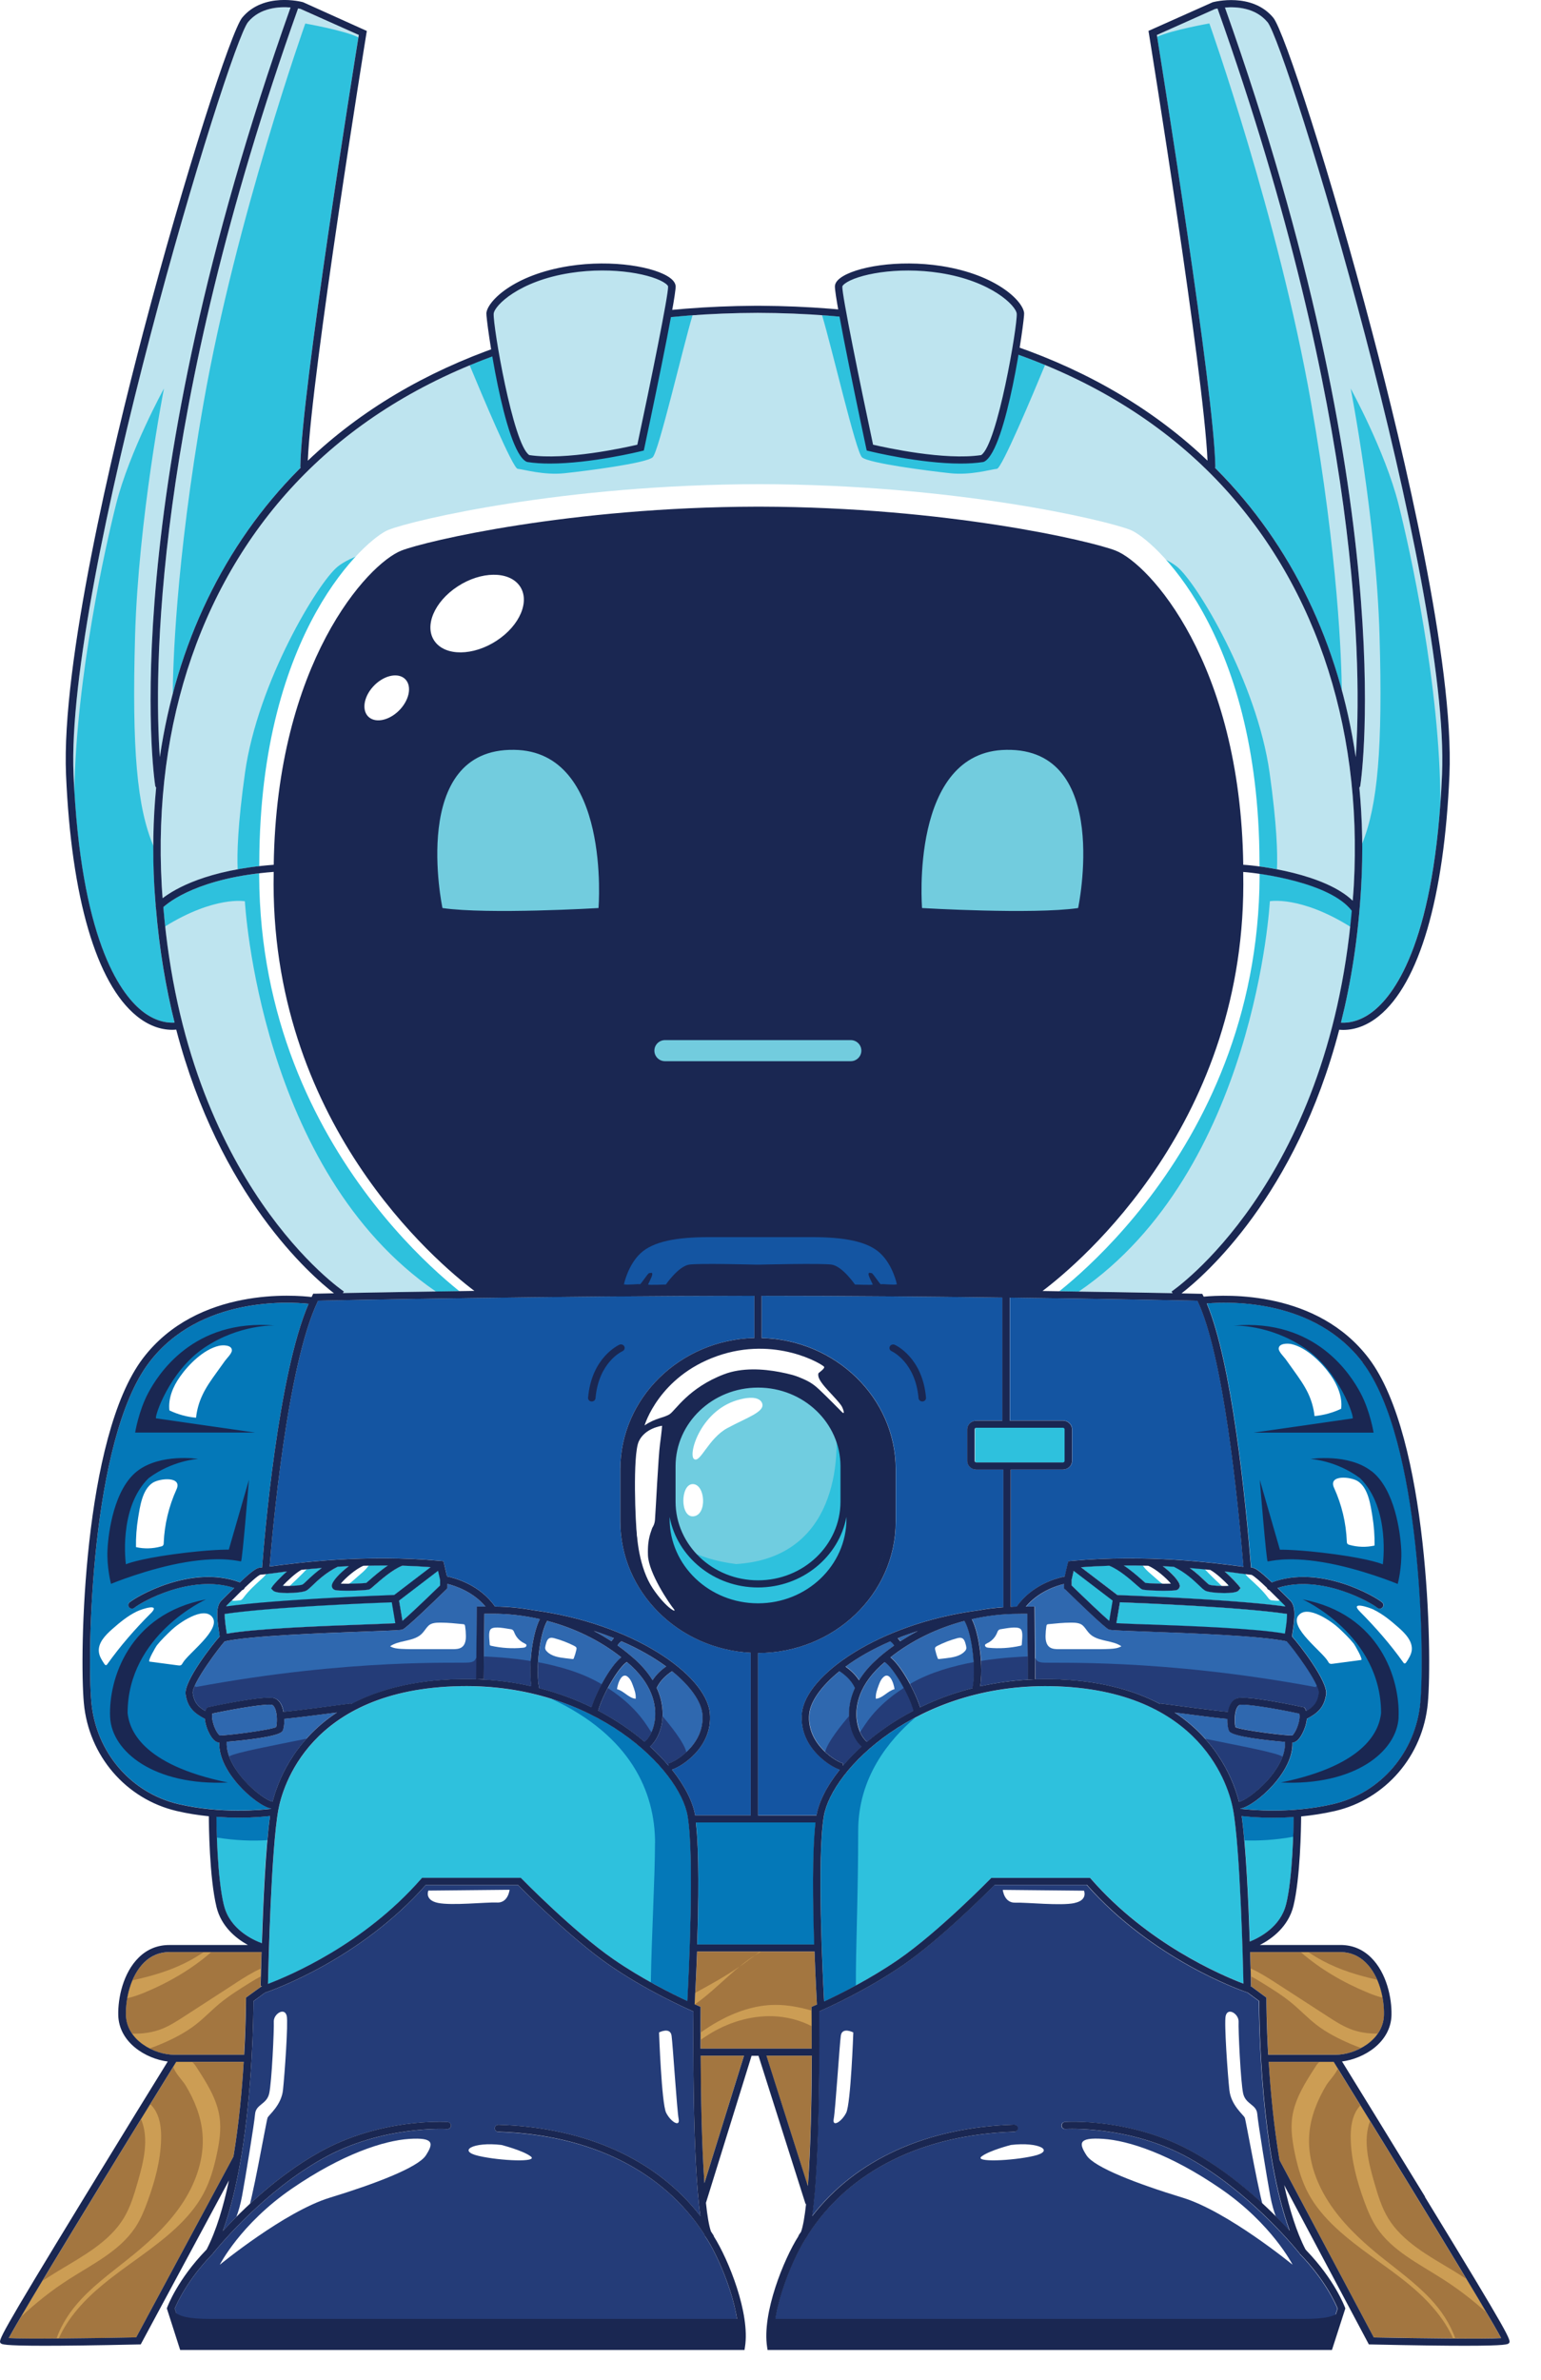<svg width="46" height="71" viewBox="0 0 46 71" fill="none" xmlns="http://www.w3.org/2000/svg">
<g clip-path="url(#clip0_1557_11110)">
<path d="M22.488 40.028C20.437 40.077 18.796 41.664 18.633 43.532C18.471 45.401 18.322 48.708 22.612 49.262C26.889 48.991 26.864 44.602 26.553 43.016C26.242 41.429 24.539 39.979 22.488 40.028Z" fill="#1A2752"/>
<path d="M22.532 41.199C21.106 41.234 19.963 42.397 19.852 43.767C19.741 45.136 19.636 47.561 22.618 47.967C25.593 47.769 25.576 44.551 25.359 43.388C25.143 42.225 23.958 41.163 22.532 41.199Z" fill="#2EC1DD"/>
<path d="M31.759 43.637C31.784 43.637 31.806 43.616 31.806 43.59V42.637C31.806 42.611 31.786 42.59 31.759 42.59H29.154C29.129 42.59 29.107 42.611 29.107 42.637V43.59C29.107 43.616 29.128 43.637 29.154 43.637H31.759Z" fill="#2EC1DD"/>
<path d="M19.13 46.213C19.279 45.684 19.529 45.659 19.552 45.34C19.576 45.021 19.651 43.459 19.701 43.09C19.752 42.722 19.764 42.537 19.764 42.537C19.764 42.537 19.254 42.598 19.068 43.004C18.881 43.409 18.969 45.512 19.017 45.819C19.068 46.126 19.129 46.213 19.129 46.213H19.13Z" fill="white"/>
<path d="M19.243 42.525C19.567 42.303 19.816 42.303 19.989 42.192C20.161 42.082 20.549 41.405 21.617 40.999C22.686 40.594 24.129 41.172 24.129 41.172C24.129 41.172 24.652 40.851 24.601 40.778C24.551 40.705 23.147 39.844 21.405 40.458C19.665 41.073 19.242 42.523 19.242 42.523L19.243 42.525Z" fill="white"/>
<path d="M19.006 45.439C18.988 45.85 19.082 46.784 19.485 47.388C19.89 47.991 20.23 48.144 20.113 48.003C19.995 47.862 19.361 46.939 19.342 46.398C19.323 45.858 19.447 45.704 19.472 45.562C19.497 45.419 19.305 45.168 19.235 45.168C19.166 45.168 19.005 45.439 19.005 45.439H19.006Z" fill="white"/>
<path d="M24.509 40.847C24.36 40.987 24.427 41.13 24.572 41.314C24.714 41.498 25.075 41.842 25.138 41.978C25.201 42.114 25.207 42.2 25.138 42.133C25.069 42.065 24.703 41.689 24.448 41.45C24.194 41.211 24.032 41.161 23.621 40.995C23.21 40.829 23.789 40.755 24.081 40.785C24.372 40.815 24.509 40.847 24.509 40.847Z" fill="white"/>
<path d="M39.874 61.303H37.858C37.806 60.383 37.804 59.724 37.804 59.651V59.598L37.363 59.273L37.33 59.257C37.33 59.257 37.326 59.257 37.322 59.254H37.346C37.346 59.203 37.337 58.803 37.319 58.239H40.013C40.302 58.239 40.554 58.342 40.765 58.546C41.187 58.956 41.325 59.645 41.314 60.11C41.298 60.878 40.453 61.303 39.874 61.303ZM20.809 58.223C20.781 59.013 20.746 59.634 20.737 59.797C20.806 59.827 20.847 59.845 20.85 59.847L20.917 59.875V59.946C20.917 59.962 20.911 60.433 20.913 61.12H24.231C24.233 60.433 24.228 59.962 24.228 59.946V59.875L24.294 59.847C24.295 59.847 24.33 59.832 24.386 59.806C24.378 59.655 24.343 59.025 24.314 58.223H20.808H20.809ZM7.804 58.239H5.055C4.767 58.239 4.514 58.342 4.304 58.546C3.882 58.956 3.744 59.645 3.755 60.11C3.77 60.878 4.616 61.303 5.195 61.303H7.286C7.338 60.383 7.34 59.724 7.34 59.651V59.598L7.813 59.257C7.813 59.257 7.818 59.257 7.82 59.254H7.777C7.777 59.203 7.787 58.803 7.804 58.239ZM0.262 69.757C0.774 69.788 2.761 69.763 4.065 69.736L6.969 64.34C7.133 63.358 7.225 62.346 7.275 61.514H5.261C3.389 64.542 0.664 68.995 0.262 69.757ZM21.026 65.135L22.207 61.331H20.914C20.919 62.433 20.942 63.975 21.026 65.135ZM24.113 65.22C24.201 64.051 24.226 62.46 24.231 61.331H22.877L24.113 65.22ZM39.811 61.514H37.87C37.923 62.378 38.019 63.433 38.195 64.448L41.006 69.734C42.31 69.761 44.298 69.787 44.808 69.755C44.408 68.995 41.681 64.54 39.809 61.513L39.811 61.514Z" fill="#A37640"/>
<path d="M22.687 58.221C22.637 58.259 22.585 58.296 22.535 58.333C22.598 58.293 22.662 58.257 22.726 58.221H22.687Z" fill="#CC9D54"/>
<path d="M24.228 59.984C23.873 59.884 23.509 59.812 23.139 59.814C22.538 59.817 21.951 60.022 21.432 60.311C21.252 60.411 21.081 60.523 20.913 60.64C20.913 60.709 20.913 60.782 20.913 60.858C20.991 60.805 21.07 60.751 21.15 60.701C21.713 60.347 22.384 60.133 23.061 60.152C23.467 60.164 23.873 60.266 24.231 60.45C24.231 60.219 24.23 60.058 24.228 59.986V59.984Z" fill="#CC9D54"/>
<path d="M39.295 60.407C39.602 60.645 39.957 60.824 40.319 60.98C40.421 61.023 40.525 61.065 40.63 61.101C40.826 60.996 41.003 60.852 41.129 60.671C40.84 60.676 40.551 60.633 40.285 60.525C40.056 60.432 39.849 60.299 39.643 60.166C39.125 59.83 38.607 59.496 38.09 59.161C37.846 59.004 37.599 58.847 37.333 58.727C37.335 58.815 37.338 58.896 37.34 58.964C37.45 59.016 37.555 59.082 37.658 59.145C37.975 59.341 38.294 59.538 38.579 59.776C38.824 59.98 39.042 60.212 39.295 60.407Z" fill="#CC9D54"/>
<path d="M42.695 68.582C42.229 68.086 41.664 67.688 41.133 67.256C40.569 66.795 40.038 66.284 39.651 65.68C39.263 65.075 39.025 64.365 39.084 63.659C39.127 63.141 39.328 62.649 39.597 62.201C39.657 62.102 39.867 61.881 39.936 61.718C39.894 61.649 39.852 61.58 39.809 61.513H39.398C39.398 61.513 39.384 61.519 39.379 61.523C39.331 61.562 39.296 61.614 39.263 61.667C38.962 62.132 38.653 62.617 38.575 63.159C38.523 63.523 38.579 63.894 38.654 64.253C38.742 64.666 38.858 65.076 39.061 65.451C39.268 65.835 39.563 66.174 39.888 66.476C40.556 67.097 41.356 67.575 42.062 68.157C42.604 68.604 43.101 69.143 43.376 69.766C43.398 69.766 43.419 69.766 43.44 69.766C43.291 69.329 43.018 68.925 42.693 68.579L42.695 68.582Z" fill="#CC9D54"/>
<path d="M41.27 59.6C41.237 59.422 41.187 59.239 41.111 59.065C40.539 58.935 39.998 58.775 39.472 58.492C39.326 58.414 39.186 58.328 39.048 58.238H38.826C39.417 58.754 40.114 59.157 40.853 59.459C40.942 59.496 41.105 59.559 41.273 59.6H41.27Z" fill="#CC9D54"/>
<path d="M43.774 67.992C43.638 67.905 43.501 67.817 43.363 67.733C42.643 67.301 41.863 66.879 41.436 66.177C41.237 65.847 41.129 65.478 41.022 65.111C40.848 64.511 40.682 63.844 40.898 63.276C40.801 63.119 40.705 62.963 40.611 62.809C40.558 62.867 40.511 62.931 40.473 63C40.338 63.253 40.313 63.547 40.321 63.831C40.338 64.46 40.506 65.076 40.722 65.669C40.823 65.946 40.937 66.221 41.102 66.468C41.559 67.149 42.353 67.537 43.057 67.988C43.526 68.287 43.967 68.625 44.375 68.996C44.209 68.713 44.005 68.372 43.774 67.989V67.992Z" fill="#CC9D54"/>
<path d="M4.028 66.47C4.194 66.223 4.307 65.948 4.407 65.671C4.624 65.076 4.792 64.46 4.809 63.833C4.817 63.548 4.792 63.255 4.657 63.002C4.613 62.918 4.552 62.84 4.483 62.773C4.392 62.921 4.301 63.069 4.208 63.219C4.459 63.801 4.288 64.491 4.108 65.112C4.001 65.479 3.893 65.849 3.693 66.178C3.267 66.88 2.487 67.302 1.767 67.735C1.596 67.838 1.428 67.946 1.26 68.053C1.009 68.471 0.791 68.836 0.62 69.128C1.065 68.706 1.55 68.324 2.071 67.991C2.776 67.542 3.569 67.152 4.026 66.471L4.028 66.47Z" fill="#CC9D54"/>
<path d="M22.537 58.334C22.378 58.435 22.227 58.547 22.082 58.667C22.108 58.648 22.138 58.631 22.165 58.612C22.29 58.522 22.413 58.428 22.537 58.334Z" fill="#CC9D54"/>
<path d="M3.798 59.613C3.987 59.576 4.18 59.501 4.28 59.461C5.018 59.158 5.714 58.756 6.307 58.239H6.084C5.946 58.329 5.807 58.416 5.661 58.494C5.115 58.788 4.552 58.949 3.954 59.082C3.88 59.255 3.831 59.437 3.8 59.615L3.798 59.613Z" fill="#CC9D54"/>
<path d="M5.173 61.656C5.201 61.819 5.465 62.09 5.532 62.203C5.804 62.649 6.003 63.143 6.045 63.66C6.103 64.367 5.866 65.076 5.479 65.681C5.091 66.286 4.559 66.795 3.996 67.257C3.467 67.69 2.901 68.089 2.435 68.583C2.11 68.929 1.837 69.332 1.688 69.77C1.71 69.77 1.731 69.77 1.753 69.77C2.027 69.148 2.523 68.61 3.066 68.163C3.772 67.579 4.572 67.103 5.24 66.482C5.565 66.18 5.86 65.841 6.067 65.457C6.27 65.082 6.386 64.671 6.474 64.259C6.55 63.898 6.607 63.529 6.554 63.165C6.477 62.622 6.168 62.138 5.865 61.673C5.832 61.62 5.797 61.568 5.749 61.529C5.744 61.525 5.736 61.522 5.73 61.519H5.259C5.231 61.565 5.201 61.613 5.171 61.659L5.173 61.656Z" fill="#CC9D54"/>
<path d="M22.08 58.667C21.66 58.959 21.208 59.208 20.756 59.453C20.748 59.618 20.74 59.737 20.737 59.796C20.739 59.796 20.74 59.796 20.742 59.799C20.823 59.74 20.903 59.684 20.982 59.621C21.36 59.321 21.707 58.973 22.08 58.667Z" fill="#CC9D54"/>
<path d="M7.04 59.161C6.522 59.496 6.004 59.83 5.487 60.166C5.281 60.299 5.074 60.432 4.845 60.525C4.559 60.64 4.25 60.683 3.941 60.671C4.071 60.86 4.258 61.01 4.464 61.114C4.581 61.075 4.697 61.029 4.81 60.981C5.173 60.827 5.526 60.647 5.835 60.408C6.088 60.213 6.306 59.981 6.55 59.778C6.836 59.541 7.154 59.344 7.471 59.146C7.573 59.083 7.677 59.02 7.784 58.967C7.785 58.898 7.787 58.818 7.79 58.729C7.528 58.847 7.28 59.004 7.038 59.16L7.04 59.161Z" fill="#CC9D54"/>
<path d="M34.975 38.533L35.008 38.579C34.194 38.564 32.818 38.539 31.125 38.515C32.245 37.668 37.263 33.454 37.115 26.041C37.115 26.032 37.115 26.021 37.115 26.012C37.599 26.047 39.71 26.325 40.355 27.171C39.641 35.351 35.021 38.5 34.974 38.533H34.975ZM37.834 0.657C37.478 0.228 36.913 0.195 36.566 0.223C41.791 14.926 40.658 23.1 40.606 23.441C40.603 23.463 40.592 23.481 40.578 23.496C40.669 24.451 40.69 25.433 40.633 26.437C40.548 27.952 40.33 29.304 40.029 30.509C40.363 30.526 40.702 30.404 41.017 30.148C41.686 29.603 42.837 27.964 43.046 23.103C43.291 17.385 38.413 1.352 37.834 0.656V0.657ZM36.268 13.957C36.284 13.974 36.301 13.989 36.317 14.005C38.554 16.256 39.974 19.224 40.468 22.588C40.638 20.158 40.691 12.471 36.342 0.251C36.306 0.257 36.281 0.263 36.268 0.266L34.53 1.043C34.687 2.021 36.243 11.727 36.274 13.917C36.274 13.93 36.271 13.944 36.267 13.957H36.268ZM37.112 25.801C37.592 25.827 39.539 26.068 40.379 26.873C40.39 26.725 40.402 26.58 40.412 26.428C40.685 21.547 39.174 17.189 36.157 14.153C33.041 11.018 28.361 9.353 22.62 9.335C16.879 9.353 12.2 11.018 9.083 14.153C6.066 17.189 4.555 21.547 4.828 26.428C4.834 26.554 4.847 26.675 4.854 26.8C5.223 26.515 6.188 25.951 8.162 25.803C8.165 25.803 8.168 25.803 8.171 25.803C8.257 19.769 10.981 16.822 11.981 16.428C12.712 16.141 17.028 15.131 22.587 15.117C22.587 15.117 22.588 15.117 22.59 15.117C22.607 15.117 22.624 15.117 22.642 15.117C22.659 15.117 22.676 15.117 22.694 15.117C22.694 15.117 22.695 15.117 22.697 15.117C28.257 15.131 32.573 16.141 33.303 16.428C34.302 16.822 37.024 19.768 37.112 25.801ZM4.771 22.589C5.265 19.224 6.685 16.258 8.923 14.007C8.938 13.99 8.956 13.975 8.973 13.959C8.968 13.947 8.965 13.933 8.965 13.92C8.996 11.73 10.553 2.024 10.71 1.046L8.971 0.269C8.959 0.266 8.934 0.26 8.898 0.254C4.548 12.474 4.602 20.161 4.771 22.591V22.589ZM4.647 27.008C4.632 26.819 4.616 26.632 4.606 26.439C4.55 25.434 4.57 24.451 4.661 23.498C4.647 23.483 4.636 23.465 4.633 23.442C4.581 23.101 3.449 14.926 8.673 0.225C8.326 0.196 7.763 0.229 7.406 0.659C6.827 1.355 1.95 17.389 2.193 23.106C2.401 27.967 3.554 29.606 4.222 30.151C4.536 30.407 4.876 30.529 5.211 30.512C4.952 29.476 4.756 28.331 4.652 27.069C4.644 27.049 4.643 27.03 4.647 27.009V27.008ZM8.168 26.039C8.168 26.03 8.168 26.023 8.168 26.014C5.95 26.183 5.054 26.9 4.875 27.066C5.559 35.331 10.217 38.501 10.264 38.533L10.231 38.579C11.053 38.563 12.445 38.539 14.158 38.515C13.037 37.666 8.021 33.453 8.168 26.039Z" fill="#BEE4EF"/>
<path d="M33.304 16.427C33.171 16.375 32.917 16.298 32.561 16.209C32.561 16.203 32.561 16.2 32.561 16.2C33.472 16.298 34.55 16.445 35.131 16.904C35.711 17.364 37.517 20.347 37.898 23.052C38.116 24.604 38.14 25.469 38.118 25.934C37.669 25.848 37.289 25.809 37.112 25.8C37.026 19.766 34.302 16.819 33.303 16.427H33.304ZM30.334 10.558C30.192 11.289 29.801 13.16 29.495 13.462C29.114 13.839 26.147 13.314 26.079 13.249C26.024 13.194 25.438 10.389 25.245 9.463C25.011 9.44 24.776 9.421 24.539 9.404C24.826 10.349 25.549 13.478 25.731 13.643C25.93 13.823 27.753 14.053 28.367 14.119C28.98 14.185 29.576 14.004 29.76 13.987C29.904 13.974 30.825 11.784 31.196 10.889C30.913 10.772 30.626 10.663 30.333 10.56L30.334 10.558ZM36.27 13.956C36.285 13.972 36.303 13.987 36.318 14.004C38.102 15.798 39.364 18.049 40.054 20.593C40.045 19.732 39.95 16.647 39.135 12.01C38.165 6.502 36.1 0.699 36.1 0.699C36.1 0.699 34.988 0.894 34.541 1.1C34.74 2.344 36.246 11.765 36.276 13.917C36.276 13.93 36.273 13.944 36.268 13.957L36.27 13.956ZM41.745 15.035C41.347 13.462 40.319 11.592 40.319 11.592C40.319 11.592 41.082 15.495 41.181 18.97C41.276 22.305 41.127 24.023 40.661 25.171C40.664 25.589 40.657 26.011 40.633 26.437C40.548 27.952 40.33 29.304 40.029 30.509C40.363 30.526 40.702 30.404 41.017 30.148C41.643 29.637 42.695 28.166 42.996 23.983C42.999 20.461 42.073 16.334 41.745 15.035ZM40.358 27.169C39.714 26.324 37.6 26.045 37.118 26.011C37.118 26.02 37.118 26.03 37.118 26.039C37.266 33.453 32.248 37.666 31.128 38.513C31.503 38.519 31.863 38.524 32.205 38.53C37.476 34.925 37.906 26.888 37.906 26.888C37.906 26.888 38.816 26.717 40.311 27.651C40.329 27.491 40.347 27.334 40.361 27.169H40.358ZM8.971 13.957C8.967 13.945 8.963 13.932 8.963 13.918C8.995 11.772 10.49 2.405 10.697 1.115C10.269 0.904 9.113 0.702 9.113 0.702C9.113 0.702 7.049 6.505 6.078 12.013C5.228 16.846 5.162 19.994 5.157 20.693C5.841 18.109 7.114 15.824 8.92 14.007C8.935 13.99 8.952 13.975 8.97 13.959L8.971 13.957ZM8.168 26.039C8.168 26.03 8.168 26.023 8.168 26.014C5.949 26.183 5.054 26.9 4.875 27.066C4.89 27.261 4.911 27.449 4.931 27.638C6.411 26.722 7.31 26.889 7.31 26.889C7.31 26.889 7.738 34.928 13.011 38.531C13.374 38.525 13.757 38.519 14.158 38.515C13.037 37.666 8.021 33.453 8.168 26.039ZM7.314 23.053C7.096 24.605 7.073 25.471 7.095 25.936C7.413 25.878 7.766 25.831 8.163 25.801C8.166 25.801 8.17 25.801 8.173 25.801C8.259 19.768 10.983 16.821 11.982 16.427C12.106 16.378 12.337 16.307 12.657 16.225C12.654 16.209 12.652 16.2 12.652 16.2C11.741 16.298 10.663 16.445 10.082 16.904C9.502 17.364 7.696 20.347 7.314 23.052V23.053ZM19.134 13.249C19.068 13.315 16.099 13.839 15.718 13.462C15.414 13.161 15.024 11.304 14.88 10.567C14.588 10.67 14.301 10.781 14.02 10.898C14.394 11.799 15.308 13.974 15.453 13.987C15.635 14.004 16.233 14.183 16.846 14.119C17.459 14.055 19.282 13.824 19.482 13.643C19.664 13.478 20.386 10.353 20.673 9.406C20.436 9.422 20.2 9.442 19.967 9.466C19.774 10.395 19.188 13.194 19.134 13.249ZM4.652 27.066C4.644 27.047 4.643 27.027 4.647 27.006C4.632 26.817 4.616 26.631 4.606 26.437C4.585 26.033 4.577 25.632 4.578 25.235C4.092 24.087 3.935 22.368 4.032 18.97C4.131 15.495 4.894 11.592 4.894 11.592C4.894 11.592 3.866 13.462 3.467 15.035C3.15 16.289 2.277 20.178 2.219 23.613C2.482 28.079 3.576 29.622 4.221 30.148C4.534 30.404 4.872 30.525 5.206 30.509C5.204 30.497 5.203 30.483 5.2 30.47C4.945 29.444 4.752 28.313 4.65 27.064L4.652 27.066Z" fill="#2EC1DD"/>
<path d="M22.863 38.793C25.816 38.793 28.779 38.823 31.183 38.856C31.186 38.853 31.189 38.849 31.192 38.847C31.258 38.804 37.768 34.349 37.597 25.729C37.58 18.784 34.376 16.059 33.745 15.81C32.987 15.511 28.483 14.453 22.668 14.445C16.852 14.451 12.349 15.509 11.591 15.81C10.961 16.059 7.759 18.786 7.74 25.728C7.569 34.349 14.078 38.804 14.144 38.847C14.147 38.85 14.15 38.853 14.154 38.856C16.549 38.823 19.493 38.795 22.428 38.795H22.863V38.793Z" fill="white"/>
<path d="M29.147 43.842H29.953V47.949C29.7 47.967 29.449 47.997 29.203 48.043C26.246 48.432 24.055 49.969 23.941 51.104C23.883 51.668 24.154 52.083 24.391 52.331C24.623 52.575 24.903 52.742 25.07 52.795C24.681 53.283 24.444 53.759 24.378 54.148C24.378 54.151 24.378 54.156 24.377 54.159H22.632V49.316C24.898 49.314 26.741 47.555 26.741 45.392V43.837C26.741 41.71 24.956 39.974 22.741 39.917V38.66C25.234 38.66 27.763 38.684 29.923 38.711V42.384H29.147C28.997 42.384 28.875 42.501 28.875 42.643V43.584C28.875 43.727 28.997 43.843 29.147 43.843V43.842ZM35.747 38.805C35.335 38.796 33.107 38.751 30.146 38.712V42.382H31.734C31.883 42.382 32.005 42.499 32.005 42.641V43.583C32.005 43.725 31.883 43.842 31.734 43.842H30.176V47.937C30.235 47.935 30.294 47.932 30.353 47.931C30.805 47.28 31.544 47.081 31.786 47.031C31.803 46.956 31.833 46.825 31.875 46.65L31.894 46.576L31.972 46.569C34.243 46.359 36.274 46.63 37.04 46.732C37.067 46.735 37.093 46.739 37.12 46.742C36.949 44.674 36.516 40.402 35.746 38.807L35.747 38.805ZM8.049 46.736C8.063 46.735 8.075 46.733 8.09 46.73C8.855 46.629 10.889 46.358 13.157 46.567L13.236 46.575L13.255 46.648C13.299 46.825 13.328 46.956 13.344 47.03C13.586 47.079 14.325 47.278 14.777 47.929C15.166 47.932 15.55 47.971 15.927 48.04C18.884 48.429 21.074 49.967 21.189 51.101C21.247 51.665 20.975 52.08 20.738 52.328C20.505 52.574 20.224 52.74 20.058 52.794C20.445 53.282 20.682 53.758 20.748 54.145C20.748 54.148 20.748 54.153 20.75 54.156H22.41V49.308C20.243 49.199 18.517 47.483 18.517 45.391V43.836C18.517 41.709 20.302 39.973 22.518 39.916V38.658C16.48 38.661 10.217 38.789 9.495 38.804C8.565 40.721 8.124 45.771 8.049 46.735V46.736Z" fill="#1455A2"/>
<path d="M14.238 47.931L14.22 50.098C14.063 50.094 13.906 50.091 13.744 50.094C12.343 50.119 11.287 50.416 10.49 50.835L10.487 50.818C10.012 50.883 8.816 51.041 8.466 51.07C8.455 51.01 8.441 50.951 8.421 50.902C8.37 50.776 8.294 50.696 8.193 50.664C7.917 50.576 6.513 50.868 6.234 50.928L6.185 50.938L6.16 50.978C6.147 50.999 6.138 51.022 6.13 51.046C5.913 50.922 5.794 50.788 5.755 50.519C5.716 50.239 6.576 49.107 6.709 48.968C7.471 48.801 9.611 48.723 10.896 48.676C11.836 48.642 11.973 48.634 12.021 48.614C12.141 48.563 12.889 47.843 13.324 47.417L13.355 47.386V47.254C13.594 47.313 14.122 47.488 14.492 47.931H14.232H14.238ZM12.858 46.758C12.569 46.735 12.287 46.721 12.01 46.713C11.717 46.828 11.377 47.127 11.193 47.289C11.091 47.379 11.06 47.406 11.027 47.419C10.967 47.443 10.642 47.459 10.372 47.459C10.212 47.459 10.073 47.453 10.016 47.441C9.954 47.428 9.911 47.379 9.908 47.319C9.9 47.19 10.154 46.924 10.416 46.726C10.303 46.732 10.192 46.736 10.084 46.744C9.737 46.915 9.497 47.142 9.337 47.295C9.258 47.371 9.2 47.425 9.149 47.455C9.075 47.497 8.814 47.528 8.578 47.528C8.383 47.528 8.204 47.507 8.155 47.456L8.094 47.392L8.149 47.31C8.177 47.272 8.359 47.069 8.57 46.885C8.392 46.906 8.239 46.927 8.118 46.943C7.9 46.971 7.823 46.982 7.776 46.98C7.699 47.006 7.498 47.188 7.304 47.374C7.304 47.377 7.304 47.38 7.302 47.383C7.289 47.412 7.264 47.431 7.236 47.44C7.129 47.543 7.031 47.642 6.963 47.711C6.886 47.789 6.82 47.855 6.773 47.898C6.764 47.907 6.759 47.919 6.753 47.931C8.243 47.721 11.394 47.603 11.77 47.59L12.858 46.759V46.758ZM9.036 47.272C9.062 47.257 9.12 47.202 9.18 47.145C9.28 47.049 9.423 46.913 9.611 46.778C9.39 46.796 9.186 46.816 9 46.835C8.811 46.94 8.578 47.166 8.438 47.313C8.637 47.322 8.967 47.308 9.036 47.272ZM10.175 47.245C10.396 47.256 10.838 47.239 10.937 47.223C10.958 47.206 11.003 47.168 11.042 47.132C11.169 47.019 11.367 46.846 11.582 46.704C11.331 46.702 11.088 46.704 10.852 46.711C10.63 46.798 10.296 47.09 10.173 47.245H10.175ZM6.77 48.738C7.63 48.581 9.655 48.507 10.893 48.462C11.259 48.449 11.609 48.437 11.802 48.425L11.697 47.801C11.066 47.825 8.077 47.944 6.709 48.148C6.706 48.311 6.736 48.509 6.754 48.628C6.761 48.67 6.765 48.705 6.77 48.736V48.738ZM12.015 48.356C12.214 48.187 12.699 47.727 13.139 47.299V47.133C13.132 47.105 13.112 47.01 13.077 46.862L11.913 47.751L12.015 48.356ZM20.066 49.859C19.948 49.935 19.719 50.107 19.609 50.354H19.604C19.799 50.772 19.8 51.134 19.769 51.36C19.719 51.718 19.56 51.978 19.408 52.108C19.615 52.297 19.8 52.489 19.963 52.682V52.605C20.098 52.59 21.063 52.065 20.969 51.125C20.933 50.766 20.621 50.308 20.067 49.859H20.066ZM18.545 49.446C17.918 48.947 17.154 48.575 16.336 48.359C16.099 48.762 15.988 49.857 16.096 50.345C16.096 50.351 16.096 50.359 16.096 50.365C16.664 50.51 17.186 50.706 17.66 50.936C17.789 50.511 18.206 49.718 18.547 49.447L18.545 49.446ZM18.838 49.694C18.798 49.657 18.757 49.622 18.715 49.586C18.453 49.755 17.979 50.589 17.861 51.038C18.388 51.314 18.851 51.632 19.243 51.966C19.348 51.888 19.501 51.673 19.549 51.333C19.595 51.01 19.563 50.366 18.84 49.696L18.838 49.694ZM19.482 50.127C19.603 49.94 19.767 49.802 19.885 49.72C19.524 49.453 19.077 49.196 18.551 48.968C18.498 49 18.457 49.05 18.434 49.091C18.63 49.23 18.818 49.38 18.992 49.543C19.207 49.742 19.364 49.94 19.48 50.128L19.482 50.127ZM18.326 48.872C18.134 48.796 17.935 48.724 17.725 48.657C17.907 48.751 18.082 48.854 18.252 48.965C18.271 48.937 18.294 48.905 18.326 48.872ZM16.116 48.302C15.658 48.199 15.186 48.144 14.714 48.144H14.458L14.441 50.101H14.237C14.811 50.119 15.354 50.193 15.862 50.306C15.771 49.76 15.88 48.766 16.115 48.302H16.116ZM8.212 50.971C8.198 50.938 8.168 50.88 8.124 50.865C7.983 50.82 7.117 50.959 6.34 51.122C6.32 51.197 6.332 51.32 6.375 51.451C6.434 51.638 6.525 51.761 6.56 51.776C6.707 51.788 8.046 51.622 8.242 51.531C8.268 51.45 8.29 51.16 8.21 50.972L8.212 50.971ZM8.43 51.649C8.331 51.813 7.258 51.924 6.767 51.966C6.739 52.417 7.076 52.872 7.286 53.107C7.62 53.482 8.005 53.732 8.137 53.749C8.278 53.186 8.727 51.966 10.056 51.089C9.553 51.155 8.786 51.255 8.487 51.279C8.49 51.435 8.469 51.58 8.428 51.647L8.43 51.649ZM34.191 47.224C34.29 47.241 34.732 47.256 34.953 47.247C34.831 47.091 34.497 46.798 34.274 46.713C34.039 46.707 33.795 46.704 33.544 46.705C33.759 46.849 33.957 47.022 34.084 47.133C34.123 47.169 34.169 47.208 34.189 47.224H34.191ZM36.094 47.274C36.163 47.308 36.492 47.322 36.692 47.313C36.554 47.166 36.318 46.94 36.13 46.835C35.943 46.816 35.739 46.796 35.518 46.778C35.705 46.913 35.849 47.049 35.95 47.145C36.009 47.202 36.067 47.257 36.094 47.272V47.274ZM37.2 47.805L37.425 47.825C37.779 47.856 38.105 47.892 38.377 47.929C38.37 47.917 38.364 47.906 38.356 47.897C38.311 47.853 38.245 47.786 38.167 47.709C38.097 47.641 37.999 47.542 37.894 47.438C37.865 47.429 37.84 47.41 37.828 47.382C37.828 47.379 37.828 47.376 37.826 47.373C37.641 47.194 37.45 47.022 37.366 46.985C37.366 46.985 37.062 46.948 37.012 46.942C36.893 46.925 36.739 46.906 36.562 46.883C36.773 47.067 36.954 47.271 36.982 47.308L37.037 47.379L36.976 47.456C36.927 47.507 36.748 47.528 36.554 47.528C36.317 47.528 36.056 47.498 35.983 47.455C35.931 47.425 35.874 47.371 35.794 47.295C35.634 47.142 35.396 46.915 35.047 46.744C34.939 46.738 34.828 46.732 34.715 46.726C34.977 46.924 35.231 47.188 35.223 47.319C35.22 47.38 35.178 47.428 35.115 47.441C35.06 47.453 34.919 47.459 34.759 47.459C34.489 47.459 34.164 47.443 34.103 47.419C34.07 47.406 34.039 47.379 33.937 47.289C33.753 47.127 33.413 46.828 33.121 46.714C32.845 46.721 32.561 46.736 32.274 46.758L33.361 47.588C33.656 47.599 35.637 47.673 37.203 47.805H37.2ZM33.328 48.428C33.521 48.438 33.871 48.452 34.236 48.465C35.474 48.51 37.5 48.584 38.36 48.741C38.364 48.709 38.369 48.675 38.375 48.633C38.394 48.513 38.422 48.316 38.421 48.153C37.053 47.949 34.064 47.828 33.433 47.805L33.328 48.429V48.428ZM33.114 48.358L33.217 47.753L32.052 46.864C32.018 47.012 31.996 47.106 31.991 47.135V47.301C32.431 47.729 32.915 48.188 33.114 48.358ZM38.413 48.967C37.647 48.801 35.512 48.723 34.228 48.676C33.289 48.642 33.152 48.634 33.103 48.614C32.984 48.563 32.236 47.843 31.801 47.417L31.77 47.386V47.254C31.531 47.313 31.003 47.488 30.632 47.931H30.893L30.912 50.098C31.067 50.094 31.222 50.091 31.382 50.094C32.787 50.119 33.843 50.417 34.64 50.836L34.643 50.818C35.118 50.883 36.314 51.041 36.663 51.07C36.675 51.01 36.689 50.951 36.709 50.902C36.759 50.776 36.836 50.696 36.937 50.664C37.213 50.576 38.617 50.868 38.896 50.928L38.945 50.938L38.97 50.978C38.982 50.999 38.992 51.022 39 51.046C39.216 50.922 39.336 50.788 39.375 50.519C39.414 50.243 38.578 49.139 38.418 48.967H38.413ZM36.7 51.65C36.659 51.583 36.638 51.438 36.642 51.282C36.342 51.257 35.57 51.158 35.068 51.091C36.4 51.968 36.847 53.189 36.988 53.752C37.117 53.74 37.506 53.488 37.843 53.108C38.052 52.873 38.391 52.418 38.363 51.968C37.872 51.926 36.798 51.815 36.7 51.65ZM37.005 50.866C36.963 50.88 36.932 50.938 36.918 50.972C36.839 51.16 36.86 51.451 36.886 51.531C37.082 51.622 38.427 51.79 38.579 51.775C38.603 51.761 38.694 51.638 38.755 51.451C38.797 51.32 38.81 51.198 38.789 51.122C38.013 50.959 37.147 50.82 37.005 50.865V50.866ZM30.672 48.144H30.416C29.944 48.144 29.471 48.199 29.013 48.302C29.249 48.766 29.357 49.758 29.266 50.305C29.774 50.191 30.316 50.118 30.89 50.098H30.687L30.67 48.142L30.672 48.144ZM27.405 48.657C27.195 48.724 26.996 48.796 26.804 48.872C26.834 48.904 26.859 48.937 26.878 48.965C27.047 48.854 27.223 48.751 27.405 48.657ZM25.649 50.127C25.765 49.937 25.924 49.74 26.137 49.541C26.313 49.38 26.5 49.23 26.696 49.089C26.672 49.05 26.632 48.998 26.578 48.967C26.053 49.194 25.605 49.453 25.245 49.718C25.362 49.8 25.527 49.938 25.648 50.125L25.649 50.127ZM25.527 50.351H25.522C25.411 50.104 25.183 49.934 25.066 49.857C24.512 50.306 24.2 50.764 24.164 51.123C24.068 52.063 25.033 52.589 25.172 52.604V52.673C25.332 52.483 25.516 52.292 25.723 52.105C25.571 51.974 25.414 51.713 25.364 51.358C25.332 51.133 25.332 50.77 25.529 50.351H25.527ZM26.417 49.585C26.376 49.621 26.334 49.657 26.293 49.693C25.568 50.363 25.536 51.007 25.584 51.33C25.631 51.668 25.783 51.882 25.886 51.962C26.279 51.628 26.741 51.311 27.27 51.035C27.152 50.586 26.679 49.754 26.417 49.585ZM26.586 49.444C26.927 49.717 27.342 50.508 27.471 50.933C27.945 50.703 28.467 50.507 29.035 50.362C29.035 50.356 29.035 50.35 29.035 50.342C29.143 49.854 29.032 48.759 28.795 48.356C27.978 48.572 27.214 48.944 26.586 49.443V49.444Z" fill="#2F68AF"/>
<path d="M27.167 50.242C27.302 50.493 27.413 50.748 27.469 50.934C27.943 50.703 28.466 50.507 29.034 50.362C29.034 50.356 29.034 50.35 29.034 50.342C29.075 50.155 29.084 49.88 29.067 49.588C28.453 49.702 27.772 49.892 27.209 50.214C27.195 50.222 27.181 50.23 27.167 50.239V50.242Z" fill="#243C78"/>
<path d="M25.885 51.963C26.277 51.629 26.74 51.312 27.269 51.037C27.22 50.851 27.11 50.6 26.98 50.357C26.07 50.941 25.799 51.513 25.676 51.67C25.74 51.816 25.822 51.915 25.885 51.963Z" fill="#243C78"/>
<path d="M39.37 50.517C39.378 50.467 39.354 50.386 39.31 50.288C39.288 50.312 39.273 50.333 39.273 50.333C34.618 49.468 31.411 49.634 31.114 49.601C30.942 49.582 30.94 49.517 30.904 49.471L30.909 50.1C31.064 50.095 31.219 50.092 31.379 50.095C32.783 50.121 33.839 50.419 34.636 50.838L34.64 50.82C35.115 50.884 36.31 51.043 36.66 51.071C36.671 51.011 36.685 50.953 36.706 50.904C36.756 50.778 36.833 50.697 36.933 50.666C37.209 50.577 38.614 50.869 38.893 50.929L38.942 50.939L38.967 50.98C38.979 51.001 38.989 51.023 38.997 51.047C39.213 50.923 39.332 50.79 39.372 50.52L39.37 50.517Z" fill="#243C78"/>
<path d="M29.266 50.306C29.774 50.193 30.316 50.119 30.89 50.1H30.687L30.681 49.419C30.499 49.428 29.948 49.446 29.286 49.552C29.305 49.832 29.299 50.1 29.264 50.306H29.266Z" fill="#243C78"/>
<path d="M38.283 52.408C38.102 52.286 36.955 52.077 35.98 51.876C36.621 52.593 36.885 53.345 36.987 53.75C37.115 53.738 37.505 53.487 37.842 53.107C37.981 52.95 38.178 52.694 38.284 52.408H38.283Z" fill="#243C78"/>
<path d="M25.72 52.107C25.568 51.975 25.411 51.715 25.361 51.36C25.355 51.312 25.35 51.255 25.347 51.195C25.155 51.417 24.7 51.971 24.633 52.264C24.865 52.481 25.107 52.599 25.169 52.605V52.674C25.329 52.484 25.513 52.294 25.72 52.107Z" fill="#243C78"/>
<path d="M16.096 50.344C16.096 50.344 16.096 50.357 16.096 50.363C16.664 50.508 17.186 50.704 17.66 50.935C17.715 50.751 17.825 50.498 17.96 50.249C17.941 50.239 17.925 50.227 17.907 50.217C17.35 49.896 16.675 49.706 16.065 49.592C16.047 49.883 16.057 50.158 16.098 50.344H16.096Z" fill="#243C78"/>
<path d="M19.782 51.21C19.778 51.264 19.775 51.315 19.769 51.358C19.719 51.716 19.56 51.977 19.408 52.107C19.615 52.295 19.8 52.487 19.963 52.68V52.604C20.025 52.598 20.259 52.483 20.486 52.275C20.43 51.992 19.984 51.445 19.783 51.21H19.782Z" fill="#243C78"/>
<path d="M6.188 50.938L6.237 50.928C6.516 50.868 7.92 50.576 8.196 50.664C8.297 50.696 8.374 50.776 8.424 50.902C8.444 50.951 8.458 51.008 8.469 51.07C8.819 51.041 10.015 50.883 10.49 50.818L10.493 50.835C11.29 50.416 12.346 50.119 13.747 50.094C13.909 50.091 14.066 50.094 14.223 50.098L14.227 49.453C14.174 49.501 14.196 49.579 14.001 49.6C13.705 49.633 10.498 49.467 5.843 50.332C5.843 50.332 5.832 50.317 5.816 50.299C5.777 50.39 5.755 50.468 5.761 50.517C5.8 50.787 5.92 50.92 6.136 51.044C6.144 51.02 6.153 50.998 6.166 50.977L6.191 50.936L6.188 50.938Z" fill="#243C78"/>
<path d="M15.842 49.555C15.191 49.45 14.646 49.429 14.449 49.42L14.442 50.101H14.238C14.813 50.119 15.355 50.193 15.864 50.306C15.829 50.101 15.825 49.833 15.842 49.555Z" fill="#243C78"/>
<path d="M19.243 51.963C19.306 51.917 19.384 51.821 19.447 51.68C19.331 51.543 19.069 50.959 18.145 50.363C18.016 50.604 17.908 50.853 17.86 51.037C18.387 51.312 18.849 51.631 19.242 51.965L19.243 51.963Z" fill="#243C78"/>
<path d="M9.147 51.873C8.185 52.071 7.054 52.278 6.842 52.4C6.949 52.689 7.145 52.948 7.286 53.107C7.62 53.483 8.005 53.732 8.137 53.749C8.239 53.342 8.504 52.59 9.146 51.873H9.147Z" fill="#243C78"/>
<path d="M42.403 50.788C42.266 52.272 41.221 53.49 39.803 53.821C38.523 54.119 37.318 53.996 37.034 53.961C37.034 53.96 37.034 53.958 37.034 53.957C37.266 53.916 37.683 53.617 38.013 53.246C38.24 52.992 38.603 52.499 38.586 51.984C38.595 51.984 38.601 51.984 38.603 51.984C38.698 51.974 38.791 51.887 38.876 51.727C38.946 51.595 39.001 51.43 39.015 51.278C39.337 51.112 39.535 50.935 39.59 50.546C39.645 50.157 38.783 49.055 38.573 48.823C38.575 48.789 38.586 48.72 38.595 48.661C38.654 48.277 38.692 47.916 38.513 47.745C38.468 47.702 38.404 47.638 38.328 47.561C38.261 47.494 38.198 47.432 38.14 47.374C39.452 46.949 40.952 47.823 41.115 47.964C41.137 47.982 41.163 47.991 41.19 47.991C41.22 47.991 41.25 47.979 41.272 47.956C41.312 47.913 41.309 47.846 41.264 47.807C41.075 47.644 39.423 46.663 37.969 47.208C37.605 46.861 37.451 46.756 37.349 46.766C37.188 44.77 36.778 40.655 36.028 38.886C36.781 38.823 39.26 38.774 40.683 40.648C42.434 42.953 42.538 49.359 42.406 50.787L42.403 50.788ZM7.162 47.209C7.531 46.858 7.686 46.755 7.79 46.768C7.795 46.768 7.807 46.768 7.823 46.766C7.887 45.924 8.295 41.019 9.211 38.898C8.626 38.837 5.949 38.675 4.451 40.649C2.7 42.954 2.597 49.36 2.728 50.788C2.865 52.272 3.91 53.491 5.328 53.821C6.602 54.117 7.799 53.997 8.093 53.961C8.093 53.96 8.093 53.957 8.093 53.955C7.859 53.912 7.446 53.614 7.117 53.244C6.889 52.99 6.527 52.498 6.544 51.983C6.535 51.983 6.528 51.983 6.527 51.983C6.431 51.972 6.339 51.885 6.254 51.725C6.183 51.593 6.128 51.429 6.114 51.276C5.793 51.11 5.595 50.933 5.54 50.544C5.485 50.155 6.346 49.053 6.557 48.822C6.555 48.787 6.544 48.718 6.535 48.66C6.475 48.275 6.437 47.914 6.616 47.744C6.662 47.7 6.726 47.636 6.801 47.56C6.869 47.492 6.932 47.431 6.99 47.373C5.678 46.946 4.178 47.822 4.015 47.962C3.993 47.98 3.966 47.989 3.94 47.989C3.91 47.989 3.88 47.977 3.858 47.955C3.817 47.911 3.82 47.844 3.866 47.805C4.054 47.642 5.706 46.662 7.162 47.206V47.209Z" fill="#0478B8"/>
<path d="M11.772 47.588C11.395 47.602 8.245 47.72 6.754 47.929C6.761 47.917 6.767 47.904 6.775 47.897C6.82 47.853 6.886 47.787 6.965 47.709C7.034 47.641 7.132 47.542 7.238 47.438C7.266 47.429 7.291 47.41 7.303 47.382C7.303 47.379 7.303 47.376 7.305 47.373C7.5 47.187 7.7 47.004 7.777 46.979C7.824 46.979 7.901 46.97 8.119 46.942C8.239 46.925 8.392 46.906 8.571 46.883C8.359 47.067 8.179 47.271 8.151 47.308L8.096 47.391L8.157 47.455C8.206 47.506 8.385 47.527 8.579 47.527C8.816 47.527 9.076 47.497 9.15 47.453C9.202 47.423 9.258 47.37 9.338 47.293C9.498 47.141 9.737 46.913 10.085 46.742C10.194 46.736 10.305 46.73 10.418 46.724C10.156 46.922 9.902 47.187 9.91 47.317C9.913 47.379 9.955 47.426 10.018 47.44C10.073 47.452 10.214 47.458 10.374 47.458C10.644 47.458 10.969 47.441 11.028 47.417C11.061 47.404 11.092 47.377 11.194 47.287C11.378 47.126 11.719 46.826 12.012 46.711C12.288 46.718 12.572 46.733 12.859 46.755L11.772 47.585V47.588ZM9.037 47.274C9.064 47.259 9.122 47.203 9.182 47.147C9.282 47.051 9.425 46.915 9.613 46.78C9.392 46.798 9.188 46.817 9.001 46.837C8.813 46.942 8.579 47.168 8.439 47.314C8.639 47.323 8.968 47.31 9.037 47.274ZM10.176 47.247C10.398 47.257 10.84 47.241 10.939 47.224C10.959 47.208 11.005 47.169 11.044 47.133C11.171 47.021 11.369 46.847 11.584 46.705C11.333 46.704 11.089 46.705 10.854 46.713C10.631 46.799 10.297 47.091 10.175 47.247H10.176ZM6.71 48.151C6.707 48.314 6.737 48.512 6.756 48.631C6.762 48.673 6.767 48.708 6.772 48.739C7.631 48.582 9.657 48.509 10.895 48.464C11.26 48.45 11.61 48.438 11.803 48.426L11.698 47.802C11.067 47.826 8.079 47.946 6.71 48.15V48.151ZM11.913 47.751L12.015 48.356C12.214 48.187 12.699 47.727 13.139 47.299V47.133C13.132 47.105 13.112 47.01 13.077 46.862L11.913 47.751ZM34.191 47.224C34.29 47.241 34.732 47.256 34.953 47.247C34.831 47.091 34.497 46.798 34.274 46.713C34.039 46.707 33.795 46.704 33.544 46.705C33.759 46.849 33.957 47.022 34.084 47.133C34.123 47.169 34.169 47.208 34.189 47.224H34.191ZM36.094 47.274C36.163 47.308 36.492 47.322 36.692 47.313C36.554 47.166 36.318 46.94 36.13 46.835C35.943 46.816 35.739 46.796 35.518 46.778C35.705 46.913 35.849 47.049 35.95 47.145C36.009 47.202 36.067 47.257 36.094 47.272V47.274ZM37.2 47.805L37.424 47.825C37.779 47.856 38.105 47.892 38.377 47.929C38.37 47.917 38.364 47.906 38.356 47.897C38.311 47.853 38.245 47.786 38.166 47.709C38.097 47.641 37.999 47.542 37.894 47.438C37.865 47.429 37.84 47.41 37.828 47.382C37.828 47.379 37.828 47.376 37.826 47.373C37.641 47.194 37.45 47.022 37.366 46.985C37.366 46.985 37.062 46.948 37.012 46.942C36.892 46.925 36.739 46.906 36.562 46.883C36.773 47.067 36.954 47.271 36.982 47.308L37.037 47.379L36.976 47.456C36.927 47.507 36.748 47.528 36.554 47.528C36.317 47.528 36.056 47.498 35.983 47.455C35.931 47.425 35.874 47.371 35.794 47.295C35.634 47.142 35.396 46.915 35.047 46.744C34.939 46.738 34.828 46.732 34.715 46.726C34.977 46.924 35.231 47.188 35.223 47.319C35.22 47.38 35.178 47.428 35.115 47.441C35.06 47.453 34.919 47.459 34.759 47.459C34.489 47.459 34.164 47.443 34.103 47.419C34.07 47.406 34.039 47.379 33.937 47.289C33.753 47.127 33.413 46.828 33.121 46.714C32.845 46.721 32.561 46.736 32.273 46.758L33.361 47.588C33.656 47.599 35.637 47.673 37.203 47.805H37.2ZM33.433 47.804L33.328 48.428C33.521 48.438 33.871 48.452 34.236 48.465C35.474 48.51 37.5 48.584 38.359 48.741C38.364 48.709 38.369 48.675 38.375 48.633C38.394 48.513 38.422 48.316 38.421 48.152C37.053 47.949 34.064 47.828 33.433 47.805V47.804ZM31.991 47.135V47.301C32.43 47.729 32.915 48.188 33.114 48.358L33.217 47.753L32.052 46.864C32.018 47.012 31.996 47.106 31.991 47.135Z" fill="#2EC1DD"/>
<path d="M13.863 48.468C13.852 48.459 13.835 48.458 13.821 48.456C13.6 48.434 13.377 48.411 13.154 48.41C13.033 48.41 12.877 48.413 12.789 48.503C12.691 48.6 12.64 48.721 12.517 48.803C12.261 48.976 11.899 48.941 11.645 49.115C11.742 49.175 11.863 49.187 11.979 49.193C12.166 49.203 12.352 49.203 12.539 49.202C12.861 49.202 13.181 49.202 13.502 49.202C13.6 49.202 13.705 49.199 13.783 49.145C13.892 49.07 13.91 48.923 13.907 48.796C13.906 48.703 13.898 48.609 13.884 48.518C13.881 48.5 13.877 48.48 13.862 48.468H13.863Z" fill="white"/>
<path d="M15.661 49.03C15.525 48.97 15.415 48.857 15.36 48.724C15.345 48.687 15.332 48.645 15.296 48.622C15.274 48.609 15.247 48.605 15.22 48.602C15.092 48.584 14.781 48.515 14.665 48.591C14.56 48.661 14.617 48.941 14.617 49.049C14.617 49.061 14.617 49.075 14.626 49.085C14.634 49.094 14.646 49.097 14.657 49.1C14.966 49.169 15.288 49.19 15.603 49.16C15.632 49.157 15.661 49.154 15.685 49.139C15.709 49.124 15.724 49.092 15.712 49.069C15.702 49.05 15.68 49.04 15.66 49.033L15.661 49.03Z" fill="white"/>
<path d="M17.152 49.109C16.959 49.01 16.755 48.931 16.543 48.874C16.353 48.823 16.322 48.943 16.284 49.095C16.276 49.13 16.268 49.166 16.279 49.2C16.287 49.227 16.305 49.25 16.325 49.27C16.465 49.417 16.689 49.45 16.895 49.474C16.959 49.482 17.023 49.489 17.087 49.496C17.095 49.496 17.105 49.498 17.113 49.495C17.12 49.491 17.125 49.482 17.128 49.473C17.16 49.392 17.185 49.308 17.204 49.224C17.21 49.199 17.215 49.172 17.201 49.149C17.189 49.131 17.169 49.119 17.15 49.11L17.152 49.109Z" fill="white"/>
<path d="M18.887 50.27C18.862 50.203 18.835 50.136 18.79 50.079C18.573 49.808 18.438 50.227 18.418 50.395C18.624 50.447 18.763 50.66 18.975 50.682C18.989 50.541 18.937 50.404 18.887 50.27Z" fill="white"/>
<path d="M7.63 46.91C7.573 46.934 7.518 46.965 7.471 47.004C7.421 47.046 7.379 47.097 7.338 47.148C7.264 47.239 7.191 47.331 7.118 47.42C7.052 47.503 6.963 47.59 6.914 47.682C6.858 47.79 7.046 47.753 7.111 47.75C7.142 47.75 7.173 47.745 7.202 47.732C7.231 47.715 7.252 47.687 7.272 47.66C7.435 47.44 7.646 47.257 7.848 47.07C7.903 47.019 7.962 46.959 7.964 46.886C7.859 46.841 7.735 46.864 7.63 46.909V46.91Z" fill="white"/>
<path d="M9.164 46.721C9.102 46.678 9.014 46.687 8.945 46.717C8.876 46.748 8.818 46.799 8.756 46.843C8.686 46.892 8.606 46.936 8.556 47.004C8.496 47.087 8.374 47.295 8.526 47.347C8.614 47.379 8.678 47.284 8.734 47.232C8.803 47.168 8.873 47.103 8.938 47.037C9.012 46.964 9.086 46.891 9.156 46.814C9.175 46.795 9.196 46.768 9.183 46.742C9.178 46.733 9.171 46.727 9.163 46.721H9.164Z" fill="white"/>
<path d="M10.82 46.609C10.752 46.629 10.696 46.671 10.638 46.708C10.573 46.748 10.506 46.784 10.449 46.834C10.401 46.874 10.361 46.922 10.321 46.97C10.286 47.01 10.252 47.052 10.222 47.096C10.198 47.129 10.142 47.193 10.145 47.235C10.15 47.319 10.363 47.277 10.415 47.251C10.449 47.233 10.479 47.208 10.507 47.184C10.592 47.111 10.677 47.037 10.761 46.962C10.812 46.919 10.864 46.874 10.909 46.826C10.95 46.783 10.986 46.736 11.019 46.687C11.022 46.681 11.025 46.677 11.027 46.671C11.027 46.663 11.022 46.656 11.016 46.65C10.97 46.6 10.889 46.593 10.821 46.612L10.82 46.609Z" fill="white"/>
<path d="M31.255 48.468C31.266 48.459 31.284 48.458 31.298 48.456C31.519 48.434 31.742 48.411 31.965 48.41C32.085 48.41 32.242 48.413 32.33 48.503C32.427 48.6 32.479 48.721 32.602 48.803C32.857 48.976 33.22 48.941 33.474 49.115C33.377 49.175 33.256 49.187 33.14 49.193C32.953 49.203 32.766 49.203 32.58 49.202C32.258 49.202 31.938 49.202 31.616 49.202C31.519 49.202 31.414 49.199 31.335 49.145C31.227 49.07 31.208 48.923 31.211 48.796C31.213 48.703 31.221 48.609 31.235 48.518C31.238 48.5 31.241 48.48 31.257 48.468H31.255Z" fill="white"/>
<path d="M29.457 49.03C29.594 48.97 29.704 48.857 29.759 48.724C29.774 48.687 29.787 48.645 29.823 48.622C29.845 48.609 29.871 48.605 29.898 48.602C30.027 48.584 30.337 48.515 30.453 48.591C30.559 48.661 30.502 48.941 30.502 49.049C30.502 49.061 30.502 49.075 30.493 49.085C30.485 49.094 30.472 49.097 30.461 49.1C30.152 49.169 29.831 49.19 29.515 49.16C29.487 49.157 29.457 49.154 29.434 49.139C29.41 49.124 29.395 49.092 29.407 49.069C29.416 49.05 29.438 49.04 29.459 49.033L29.457 49.03Z" fill="white"/>
<path d="M27.968 49.109C28.161 49.01 28.365 48.931 28.577 48.874C28.767 48.823 28.798 48.943 28.836 49.095C28.844 49.13 28.852 49.166 28.841 49.2C28.833 49.227 28.816 49.25 28.795 49.27C28.655 49.417 28.431 49.45 28.226 49.474C28.161 49.482 28.097 49.489 28.033 49.496C28.025 49.496 28.015 49.498 28.008 49.495C28 49.491 27.995 49.482 27.992 49.473C27.96 49.392 27.935 49.308 27.917 49.224C27.91 49.199 27.906 49.172 27.92 49.149C27.931 49.131 27.951 49.119 27.97 49.11L27.968 49.109Z" fill="white"/>
<path d="M26.233 50.27C26.258 50.203 26.285 50.136 26.33 50.079C26.547 49.808 26.682 50.227 26.702 50.395C26.497 50.447 26.357 50.66 26.145 50.682C26.131 50.541 26.183 50.404 26.233 50.27Z" fill="white"/>
<path d="M37.49 46.91C37.547 46.934 37.602 46.965 37.649 47.004C37.699 47.046 37.741 47.097 37.782 47.148C37.856 47.239 37.93 47.331 38.002 47.42C38.068 47.503 38.157 47.59 38.206 47.682C38.262 47.79 38.074 47.753 38.01 47.75C37.978 47.75 37.947 47.745 37.919 47.732C37.889 47.715 37.868 47.687 37.848 47.66C37.685 47.44 37.475 47.257 37.272 47.07C37.217 47.019 37.158 46.959 37.156 46.886C37.261 46.841 37.385 46.864 37.49 46.909V46.91Z" fill="white"/>
<path d="M35.954 46.721C36.017 46.678 36.105 46.687 36.174 46.717C36.243 46.748 36.301 46.799 36.362 46.843C36.433 46.892 36.513 46.936 36.563 47.004C36.623 47.087 36.745 47.295 36.593 47.347C36.505 47.379 36.441 47.284 36.384 47.232C36.315 47.168 36.246 47.103 36.18 47.037C36.106 46.964 36.033 46.891 35.962 46.814C35.943 46.795 35.923 46.768 35.935 46.742C35.94 46.733 35.948 46.727 35.956 46.721H35.954Z" fill="white"/>
<path d="M34.299 46.609C34.367 46.629 34.423 46.671 34.481 46.708C34.545 46.748 34.613 46.784 34.669 46.834C34.718 46.874 34.757 46.922 34.798 46.97C34.833 47.01 34.867 47.052 34.897 47.096C34.92 47.129 34.977 47.193 34.974 47.235C34.969 47.319 34.756 47.277 34.704 47.251C34.669 47.233 34.64 47.208 34.611 47.184C34.527 47.111 34.442 47.037 34.357 46.962C34.307 46.919 34.255 46.874 34.21 46.826C34.169 46.783 34.133 46.736 34.1 46.687C34.097 46.681 34.093 46.677 34.092 46.671C34.092 46.663 34.097 46.656 34.103 46.65C34.148 46.6 34.23 46.593 34.297 46.612L34.299 46.609Z" fill="white"/>
<path d="M36.811 53.985C37.024 55.141 37.109 58.628 37.122 59.181C36.446 58.923 34.261 57.988 32.576 56.063L32.543 56.025H29.594L29.561 56.06C29.545 56.075 28.029 57.626 26.826 58.458C25.974 59.046 25.067 59.495 24.606 59.709C24.568 59.017 24.388 55.427 24.598 54.184C24.834 52.792 27.372 50.239 31.376 50.308C35.918 50.39 36.701 53.387 36.813 53.987L36.811 53.985ZM13.749 50.306C9.207 50.389 8.424 53.385 8.312 53.985C8.097 55.145 8.013 58.661 8.002 59.19C8.653 58.944 10.865 58.009 12.567 56.063L12.6 56.025H15.55L15.583 56.06C15.599 56.075 17.114 57.626 18.318 58.458C19.157 59.038 20.051 59.481 20.519 59.7C20.557 58.989 20.735 55.422 20.527 54.184C20.291 52.792 17.758 50.234 13.749 50.308V50.306ZM7.126 54.232C6.924 54.232 6.698 54.225 6.458 54.207C6.459 54.497 6.481 56.021 6.681 56.846C6.855 57.558 7.544 57.877 7.812 57.976C7.851 56.793 7.926 55.092 8.055 54.181C7.879 54.202 7.548 54.232 7.125 54.232H7.126ZM20.778 54.373C20.878 55.243 20.858 56.784 20.817 58.01H24.308C24.267 56.784 24.245 55.243 24.347 54.373H20.778ZM38.003 54.232C37.575 54.232 37.242 54.202 37.068 54.181C37.195 55.078 37.271 56.745 37.31 57.925C37.6 57.81 38.229 57.488 38.394 56.811C38.587 56.018 38.614 54.577 38.617 54.211C38.397 54.226 38.19 54.232 38.002 54.232H38.003Z" fill="#2EC1DD"/>
<path d="M27.319 51.245C25.706 52.099 24.738 53.349 24.597 54.183C24.388 55.425 24.567 59.016 24.605 59.708C24.832 59.603 25.166 59.44 25.549 59.233C25.541 58.199 25.618 56.546 25.618 54.615C25.618 53.03 26.534 51.912 27.319 51.245Z" fill="#0478B8"/>
<path d="M37.068 54.18C37.098 54.386 37.123 54.635 37.148 54.907C37.561 54.922 38.068 54.897 38.604 54.798C38.614 54.535 38.617 54.322 38.618 54.21C38.399 54.225 38.192 54.231 38.003 54.231C37.575 54.231 37.242 54.201 37.068 54.18Z" fill="#0478B8"/>
<path d="M7.978 54.898C8.002 54.63 8.028 54.385 8.057 54.181C7.881 54.202 7.55 54.232 7.126 54.232C6.924 54.232 6.698 54.225 6.458 54.207C6.458 54.301 6.461 54.53 6.472 54.822C7.04 54.915 7.567 54.927 7.978 54.9V54.898Z" fill="#0478B8"/>
<path d="M24.308 58.01C24.267 56.784 24.245 55.243 24.347 54.373H20.778C20.878 55.243 20.858 56.784 20.817 58.01H24.308Z" fill="#0478B8"/>
<path d="M19.552 54.99C19.552 55.988 19.447 57.838 19.428 59.14C19.869 59.386 20.262 59.577 20.52 59.699C20.558 58.987 20.737 55.421 20.528 54.183C20.353 53.138 18.881 51.436 16.463 50.684C18.826 51.791 19.554 53.456 19.554 54.99H19.552Z" fill="#0478B8"/>
<path d="M21.044 66.715C21.401 67.211 22.14 68.856 22.031 69.897H5.546L5.217 68.875C5.281 68.721 5.593 68.023 6.314 67.278C6.315 67.277 6.318 67.275 6.32 67.274C6.32 67.274 6.323 67.269 6.328 67.265C6.332 67.26 6.337 67.256 6.342 67.251L6.361 67.226C6.602 66.929 7.925 65.356 9.63 64.403C11.4 63.406 13.324 63.52 13.344 63.521C13.408 63.524 13.459 63.481 13.463 63.422C13.468 63.364 13.421 63.313 13.36 63.309C13.278 63.304 11.348 63.188 9.519 64.219C8.278 64.913 7.236 65.927 6.651 66.561C6.886 65.921 7.062 65.168 7.192 64.397L7.198 64.386H7.195C7.537 62.346 7.566 60.191 7.567 59.705L7.908 59.453C8.151 59.371 10.751 58.453 12.71 56.238H15.46C15.691 56.471 17.073 57.855 18.194 58.63C19.259 59.366 20.412 59.887 20.699 60.013C20.693 60.605 20.666 64.472 20.908 66.117C19.607 64.434 17.499 63.472 14.883 63.391C14.883 63.391 14.882 63.391 14.88 63.391C14.82 63.391 14.77 63.436 14.769 63.494C14.767 63.553 14.814 63.602 14.877 63.604C17.634 63.689 19.81 64.775 21.029 66.666C21.032 66.675 21.035 66.687 21.038 66.696L21.051 66.718L21.044 66.715ZM38.804 67.25L38.785 67.224C38.785 67.224 38.782 67.218 38.78 67.217C38.524 66.904 37.208 65.349 35.517 64.401C33.747 63.404 31.822 63.518 31.803 63.52C31.737 63.523 31.688 63.479 31.684 63.421C31.679 63.363 31.726 63.312 31.787 63.307C31.869 63.303 33.799 63.186 35.63 64.217C36.867 64.91 37.908 65.921 38.493 66.555C37.635 64.22 37.583 60.373 37.58 59.702L37.239 59.45C36.995 59.368 34.396 58.45 32.437 56.235H29.686C29.456 56.468 28.073 57.852 26.953 58.627C25.888 59.363 24.735 59.884 24.448 60.01C24.454 60.604 24.48 64.476 24.237 66.118C25.536 64.433 27.647 63.469 30.265 63.388H30.268C30.328 63.388 30.378 63.433 30.38 63.491C30.381 63.55 30.334 63.599 30.273 63.601C27.512 63.686 25.332 64.777 24.115 66.672C24.112 66.678 24.11 66.687 24.107 66.693L24.095 66.715C23.738 67.211 22.999 68.856 23.108 69.897H39.594L39.924 68.875C39.859 68.719 39.539 68.005 38.8 67.25H38.804Z" fill="#243C78"/>
<path d="M6.968 66.341C6.968 66.341 7.129 66.046 7.228 65.504C7.327 64.964 7.589 63.366 7.614 63.071C7.639 62.776 7.962 62.788 8.036 62.456C8.112 62.123 8.185 60.538 8.173 60.303C8.173 60.082 8.494 59.875 8.559 60.143C8.607 60.348 8.496 61.902 8.447 62.357C8.397 62.812 8.025 63.095 7.988 63.18C7.95 63.265 7.503 65.849 7.366 66.045C7.23 66.241 6.968 66.34 6.968 66.34V66.341ZM12.214 63.813C11.469 63.862 10.225 64.256 8.7 65.305C7.175 66.355 6.561 67.567 6.561 67.567C6.561 67.567 8.501 65.977 9.844 65.567C11.187 65.157 12.479 64.666 12.712 64.305C12.944 63.945 12.96 63.765 12.214 63.813ZM14.966 63.993C14.121 63.894 13.641 64.172 14.287 64.32C14.933 64.469 16.077 64.517 15.845 64.337C15.613 64.157 14.966 63.993 14.966 63.993ZM20.258 63.217C20.208 62.959 20.084 61.004 20.047 60.734C20.009 60.463 19.673 60.636 19.673 60.636C19.673 60.636 19.748 62.762 19.885 63.033C20.021 63.304 20.307 63.476 20.258 63.217ZM14.838 56.762C15.173 56.774 15.211 56.38 15.211 56.38L12.787 56.404C12.787 56.404 12.663 56.687 13.073 56.772C13.482 56.858 14.502 56.748 14.838 56.76V56.762Z" fill="white"/>
<path d="M37.779 66.046C37.642 65.85 37.195 63.268 37.158 63.181C37.12 63.095 36.748 62.813 36.698 62.358C36.648 61.903 36.538 60.35 36.587 60.145C36.651 59.875 36.973 60.083 36.973 60.305C36.96 60.538 37.035 62.125 37.109 62.457C37.184 62.789 37.508 62.777 37.531 63.072C37.556 63.367 37.817 64.966 37.917 65.506C38.016 66.046 38.178 66.343 38.178 66.343C38.178 66.343 37.917 66.244 37.779 66.048V66.046ZM32.434 64.304C32.666 64.665 33.959 65.157 35.302 65.566C36.645 65.976 38.584 67.566 38.584 67.566C38.584 67.566 37.97 66.353 36.445 65.304C34.92 64.255 33.678 63.861 32.931 63.812C32.184 63.762 32.201 63.943 32.434 64.304ZM29.3 64.337C29.068 64.517 30.212 64.469 30.858 64.32C31.505 64.172 31.025 63.894 30.179 63.993C30.179 63.993 29.533 64.157 29.3 64.337ZM25.26 63.033C25.397 62.762 25.472 60.636 25.472 60.636C25.472 60.636 25.136 60.463 25.099 60.734C25.061 61.005 24.937 62.96 24.887 63.217C24.837 63.476 25.124 63.303 25.26 63.033ZM32.073 56.775C32.482 56.69 32.358 56.407 32.358 56.407L29.934 56.383C29.934 56.383 29.972 56.777 30.308 56.765C30.643 56.753 31.663 56.864 32.073 56.777V56.775Z" fill="white"/>
<g filter="url(#filter0_d_1557_11110)">
<path d="M22.675 41.056C21.192 41.056 19.985 42.249 19.985 43.716V44.705C19.985 45.261 20.16 45.777 20.455 46.204C20.85 46.421 21.346 46.582 21.973 46.663C24.964 46.475 25.107 43.559 24.918 42.255C24.437 41.535 23.611 41.058 22.675 41.058V41.056Z" fill="#70CDE0"/>
</g>
<path d="M21.713 42.605C21.14 42.917 20.903 43.665 20.717 43.529C20.53 43.391 20.928 42.02 22.111 41.745C22.111 41.745 22.634 41.595 22.747 41.857C22.858 42.119 22.286 42.294 21.715 42.605H21.713ZM20.68 44.277C20.307 44.277 20.294 45.288 20.706 45.238C21.117 45.189 21.054 44.277 20.68 44.277Z" fill="white"/>
<path d="M19.766 45.316C19.766 46.822 21.049 48.046 22.628 48.046C24.206 48.046 25.489 46.822 25.489 45.316V43.733C25.489 42.227 24.206 41.002 22.628 41.002C21.049 41.002 19.766 42.227 19.766 43.733V45.316ZM22.628 47.834C21.172 47.834 19.989 46.704 19.989 45.316V45.258C20.216 46.452 21.311 47.361 22.628 47.361C23.944 47.361 25.039 46.452 25.267 45.258V45.316C25.267 46.705 24.084 47.834 22.628 47.834ZM22.628 41.398C23.985 41.398 25.089 42.451 25.089 43.746V44.8C25.089 46.094 23.985 47.148 22.628 47.148C21.27 47.148 20.166 46.094 20.166 44.8V43.746C20.166 42.451 21.27 41.398 22.628 41.398ZM17.555 41.698C17.659 40.502 18.456 40.136 18.489 40.119C18.544 40.094 18.611 40.118 18.636 40.17C18.663 40.223 18.638 40.285 18.583 40.311C18.55 40.326 17.869 40.649 17.776 41.715C17.772 41.77 17.723 41.812 17.665 41.812C17.662 41.812 17.659 41.812 17.655 41.812C17.594 41.808 17.549 41.757 17.554 41.698H17.555ZM26.614 40.312C26.559 40.287 26.536 40.224 26.561 40.172C26.588 40.119 26.654 40.097 26.708 40.121C26.743 40.136 27.538 40.502 27.642 41.698C27.647 41.757 27.601 41.808 27.54 41.812C27.537 41.812 27.534 41.812 27.531 41.812C27.473 41.812 27.425 41.77 27.419 41.715C27.327 40.648 26.643 40.324 26.613 40.311L26.614 40.312ZM42.541 65.54C41.466 63.782 40.376 62.013 40.06 61.502C40.71 61.421 41.519 60.936 41.537 60.115C41.548 59.609 41.392 58.856 40.923 58.398C40.671 58.152 40.365 58.027 40.013 58.027H37.608C37.975 57.84 38.46 57.476 38.611 56.859C38.815 56.018 38.838 54.53 38.84 54.192C39.16 54.16 39.503 54.11 39.853 54.029C41.364 53.677 42.477 52.382 42.622 50.809C42.756 49.365 42.646 42.879 40.859 40.526C39.323 38.504 36.623 38.62 35.931 38.685C35.926 38.676 35.921 38.666 35.917 38.657L35.887 38.599H35.819C35.808 38.597 35.614 38.593 35.269 38.587C35.964 38.049 38.681 35.683 39.977 30.721C40.016 30.724 40.056 30.727 40.095 30.727C40.46 30.727 40.828 30.585 41.162 30.312C42.364 29.334 43.112 26.777 43.267 23.115C43.408 19.793 41.885 13.417 40.962 9.913C39.72 5.188 38.33 0.915 38.007 0.527C37.371 -0.236 36.248 0.054 36.199 0.067L34.283 0.922L34.296 1C34.313 1.103 35.937 11.145 36.045 13.743C32.906 10.75 28.307 9.157 22.708 9.123C22.678 9.121 22.648 9.123 22.617 9.123C22.587 9.123 22.557 9.123 22.526 9.123C16.926 9.159 12.327 10.751 9.188 13.745C9.296 11.145 10.92 1.105 10.937 1.001L10.95 0.924L9.056 0.07L9.039 0.064C8.992 0.051 7.867 -0.239 7.231 0.524C6.908 0.912 5.518 5.185 4.275 9.91C3.354 13.414 1.829 19.79 1.971 23.112C2.128 26.774 2.874 29.331 4.076 30.309C4.412 30.583 4.777 30.724 5.143 30.724C5.182 30.724 5.222 30.721 5.261 30.718C6.557 35.68 9.274 38.046 9.969 38.584C9.624 38.591 9.429 38.594 9.417 38.596H9.349L9.32 38.656C9.313 38.667 9.307 38.682 9.301 38.696C8.852 38.642 5.901 38.373 4.266 40.525C2.479 42.878 2.369 49.363 2.503 50.808C2.647 52.382 3.761 53.675 5.272 54.029C5.603 54.107 5.928 54.156 6.234 54.187C6.234 54.425 6.249 56.014 6.463 56.894C6.604 57.476 7.045 57.832 7.401 58.028H5.054C4.702 58.028 4.396 58.152 4.144 58.399C3.675 58.856 3.519 59.61 3.53 60.116C3.547 60.938 4.357 61.423 5.007 61.504C4.691 62.014 3.599 63.785 2.526 65.542C-0.072 69.797 -0.049 69.826 0.019 69.906C0.047 69.939 0.085 69.984 1.327 69.984C1.931 69.984 2.823 69.974 4.134 69.945H4.2L6.834 65.051C6.671 65.831 6.455 66.555 6.168 67.111C6.163 67.117 6.158 67.123 6.153 67.127C5.303 68.004 5.005 68.802 4.992 68.836L4.98 68.869L5.378 70.11H22.224L22.238 70.02C22.397 69.019 21.747 67.414 21.31 66.723C21.308 66.709 21.303 66.697 21.296 66.685C21.272 66.647 21.245 66.611 21.222 66.573C21.161 66.394 21.112 66.094 21.073 65.72L22.435 61.333H22.642L24.047 65.757L24.062 65.753C24.022 66.118 23.974 66.409 23.913 66.582C23.891 66.617 23.866 66.65 23.843 66.685C23.837 66.694 23.836 66.703 23.834 66.714C23.396 67.401 22.741 69.014 22.899 70.022L22.913 70.112H39.759L40.159 68.871L40.147 68.838C40.134 68.805 39.839 68.016 39.001 67.146C39 67.143 38.987 67.129 38.967 67.105C38.699 66.584 38.493 65.913 38.333 65.19L40.862 69.945H40.928C42.241 69.974 43.131 69.984 43.735 69.984C44.977 69.984 45.017 69.939 45.043 69.906C45.111 69.826 45.134 69.797 42.533 65.54H42.541ZM40.763 58.546C41.185 58.956 41.323 59.645 41.312 60.11C41.297 60.878 40.451 61.303 39.872 61.303H37.856C37.804 60.383 37.803 59.724 37.803 59.651V59.598L37.362 59.273L37.329 59.257C37.329 59.257 37.324 59.257 37.321 59.254H37.344C37.344 59.203 37.335 58.803 37.318 58.239H40.012C40.3 58.239 40.553 58.343 40.763 58.546ZM24.226 59.944C24.226 59.961 24.231 60.432 24.23 61.119H20.911C20.91 60.432 20.914 59.961 20.914 59.944V59.874L20.848 59.845C20.847 59.845 20.804 59.827 20.735 59.796C20.745 59.633 20.779 59.01 20.808 58.221H24.314C24.343 59.023 24.378 59.654 24.386 59.805C24.33 59.83 24.295 59.844 24.294 59.845L24.226 59.874V59.944ZM6.234 50.928L6.185 50.938L6.16 50.978C6.147 50.999 6.138 51.022 6.13 51.046C5.913 50.922 5.794 50.788 5.755 50.519C5.716 50.239 6.576 49.107 6.709 48.968C7.471 48.801 9.611 48.723 10.896 48.676C11.836 48.642 11.973 48.634 12.021 48.614C12.141 48.563 12.889 47.843 13.324 47.418L13.355 47.386V47.254C13.594 47.313 14.122 47.488 14.492 47.931H14.232L14.213 50.098C14.056 50.094 13.899 50.091 13.738 50.094C12.337 50.119 11.281 50.416 10.484 50.835L10.481 50.818C10.005 50.883 8.81 51.041 8.46 51.07C8.449 51.01 8.435 50.951 8.414 50.902C8.364 50.776 8.287 50.696 8.187 50.664C7.911 50.576 6.506 50.868 6.227 50.928H6.234ZM7.234 47.438C7.263 47.429 7.288 47.41 7.3 47.382C7.3 47.379 7.3 47.376 7.302 47.373C7.497 47.187 7.697 47.005 7.774 46.979C7.821 46.979 7.898 46.97 8.116 46.942C8.235 46.925 8.389 46.906 8.568 46.883C8.356 47.067 8.176 47.271 8.148 47.308L8.093 47.391L8.154 47.455C8.203 47.506 8.381 47.527 8.576 47.527C8.813 47.527 9.073 47.497 9.147 47.453C9.199 47.424 9.255 47.37 9.335 47.293C9.495 47.141 9.734 46.913 10.082 46.742C10.19 46.736 10.302 46.731 10.415 46.725C10.153 46.922 9.899 47.187 9.906 47.317C9.91 47.379 9.952 47.427 10.015 47.44C10.07 47.452 10.211 47.458 10.371 47.458C10.641 47.458 10.966 47.441 11.025 47.418C11.058 47.404 11.089 47.377 11.191 47.287C11.375 47.126 11.716 46.826 12.009 46.711C12.285 46.719 12.569 46.733 12.856 46.755L11.769 47.585C11.392 47.599 8.242 47.717 6.751 47.926C6.758 47.914 6.764 47.901 6.772 47.894C6.817 47.85 6.883 47.784 6.962 47.706C7.031 47.638 7.129 47.539 7.234 47.435V47.438ZM8.996 46.835C9.183 46.816 9.387 46.796 9.608 46.779C9.422 46.913 9.277 47.049 9.177 47.145C9.117 47.202 9.059 47.257 9.033 47.272C8.963 47.307 8.634 47.322 8.435 47.313C8.573 47.166 8.808 46.942 8.996 46.835ZM11.581 46.705C11.366 46.849 11.168 47.022 11.041 47.133C11.002 47.169 10.956 47.208 10.936 47.224C10.837 47.241 10.394 47.256 10.173 47.247C10.296 47.091 10.63 46.798 10.852 46.713C11.088 46.707 11.331 46.704 11.582 46.705H11.581ZM6.769 48.739C6.764 48.708 6.759 48.673 6.753 48.631C6.734 48.512 6.706 48.314 6.707 48.151C8.075 47.947 11.064 47.826 11.695 47.804L11.8 48.428C11.607 48.438 11.257 48.452 10.892 48.465C9.654 48.51 7.628 48.584 6.769 48.741V48.739ZM12.014 48.358L11.912 47.753L13.076 46.864C13.11 47.012 13.132 47.106 13.137 47.135V47.301C12.698 47.729 12.213 48.188 12.014 48.358ZM19.96 52.682C19.799 52.49 19.614 52.298 19.405 52.108C19.557 51.978 19.716 51.716 19.766 51.36C19.797 51.134 19.797 50.772 19.601 50.353H19.606C19.716 50.107 19.943 49.937 20.062 49.859C20.616 50.308 20.927 50.766 20.965 51.125C21.06 52.065 20.095 52.59 19.959 52.605V52.682H19.96ZM16.094 50.363C16.094 50.363 16.094 50.351 16.094 50.344C15.986 49.856 16.098 48.76 16.334 48.358C17.152 48.573 17.916 48.946 18.544 49.444C18.203 49.717 17.786 50.508 17.657 50.934C17.183 50.703 16.661 50.507 16.093 50.362L16.094 50.363ZM18.713 49.585C18.754 49.621 18.796 49.657 18.837 49.693C19.562 50.363 19.593 51.007 19.546 51.33C19.497 51.67 19.345 51.885 19.24 51.963C18.848 51.63 18.385 51.312 17.858 51.035C17.976 50.586 18.449 49.752 18.712 49.583L18.713 49.585ZM19.48 50.127C19.364 49.937 19.206 49.74 18.992 49.541C18.817 49.38 18.63 49.23 18.434 49.09C18.457 49.049 18.5 48.998 18.551 48.967C19.077 49.194 19.524 49.453 19.885 49.718C19.767 49.8 19.603 49.938 19.482 50.125L19.48 50.127ZM18.252 48.965C18.082 48.855 17.907 48.751 17.725 48.657C17.935 48.724 18.134 48.796 18.326 48.872C18.296 48.904 18.271 48.937 18.252 48.965ZM16.115 48.302C15.88 48.766 15.771 49.758 15.862 50.306C15.354 50.191 14.811 50.119 14.237 50.1H14.441L14.458 48.145H14.714C15.186 48.145 15.658 48.2 16.116 48.304L16.115 48.302ZM6.339 51.122C7.115 50.959 7.981 50.821 8.123 50.865C8.165 50.878 8.196 50.937 8.21 50.971C8.289 51.16 8.268 51.45 8.242 51.529C8.046 51.62 6.706 51.788 6.56 51.775C6.525 51.758 6.434 51.637 6.375 51.45C6.332 51.318 6.32 51.197 6.34 51.121L6.339 51.122ZM6.767 51.966C7.258 51.924 8.331 51.814 8.43 51.649C8.471 51.582 8.491 51.436 8.488 51.281C8.788 51.255 9.555 51.157 10.057 51.091C8.728 51.968 8.279 53.188 8.138 53.75C8.006 53.734 7.622 53.484 7.288 53.108C7.079 52.873 6.74 52.418 6.769 51.968L6.767 51.966ZM8.311 53.984C8.422 53.384 9.205 50.387 13.747 50.305C17.756 50.231 20.291 52.789 20.525 54.181C20.734 55.418 20.556 58.985 20.517 59.697C20.05 59.48 19.155 59.035 18.316 58.455C17.113 57.624 15.597 56.072 15.581 56.057L15.548 56.023H12.599L12.566 56.06C10.862 58.006 8.65 58.941 8 59.187C8.011 58.658 8.096 55.144 8.311 53.982V53.984ZM22.626 40.127C24.771 40.127 26.515 41.791 26.515 43.837V45.392C26.515 47.438 24.771 49.103 22.626 49.103C20.481 49.103 18.737 47.438 18.737 45.392V43.837C18.737 41.791 20.481 40.127 22.626 40.127ZM22.629 49.317C24.895 49.316 26.738 47.557 26.738 45.394V43.839C26.738 41.712 24.953 39.976 22.737 39.919V38.661C25.23 38.661 27.76 38.685 29.92 38.712V42.385H29.143C28.994 42.385 28.872 42.502 28.872 42.644V43.586C28.872 43.728 28.994 43.845 29.143 43.845H29.95V47.952C29.697 47.97 29.446 48 29.2 48.046C26.242 48.435 24.052 49.972 23.938 51.107C23.88 51.671 24.151 52.086 24.388 52.334C24.62 52.578 24.899 52.745 25.067 52.798C24.678 53.286 24.441 53.762 24.375 54.151C24.375 54.154 24.375 54.159 24.374 54.162H22.629V49.319V49.317ZM29.143 43.631C29.117 43.631 29.095 43.61 29.095 43.584V42.643C29.095 42.617 29.117 42.596 29.143 42.596H31.731C31.757 42.596 31.779 42.617 31.779 42.643V43.584C31.779 43.61 31.757 43.631 31.731 43.631H29.143ZM34.272 46.713C34.495 46.798 34.829 47.091 34.952 47.247C34.73 47.256 34.288 47.241 34.189 47.224C34.169 47.208 34.123 47.169 34.084 47.133C33.957 47.021 33.759 46.847 33.544 46.705C33.795 46.704 34.039 46.705 34.274 46.713H34.272ZM36.127 46.837C36.315 46.942 36.549 47.168 36.689 47.314C36.489 47.323 36.16 47.31 36.091 47.275C36.063 47.259 36.006 47.205 35.947 47.148C35.846 47.052 35.703 46.916 35.515 46.781C35.736 46.799 35.94 46.819 36.127 46.838V46.837ZM37.197 47.805C35.631 47.673 33.65 47.599 33.355 47.588L32.267 46.758C32.556 46.735 32.838 46.722 33.114 46.713C33.408 46.828 33.748 47.127 33.93 47.289C34.034 47.38 34.064 47.406 34.097 47.419C34.156 47.443 34.481 47.459 34.752 47.459C34.913 47.459 35.052 47.453 35.109 47.441C35.171 47.428 35.214 47.379 35.217 47.319C35.225 47.19 34.971 46.924 34.709 46.726C34.822 46.732 34.933 46.736 35.041 46.744C35.388 46.915 35.628 47.142 35.788 47.295C35.867 47.371 35.925 47.425 35.976 47.455C36.05 47.497 36.31 47.528 36.547 47.528C36.742 47.528 36.921 47.507 36.969 47.456L37.031 47.379L36.976 47.308C36.947 47.271 36.766 47.067 36.555 46.883C36.733 46.904 36.886 46.925 37.005 46.942C37.056 46.948 37.36 46.985 37.36 46.985C37.443 47.022 37.635 47.194 37.82 47.373C37.82 47.376 37.82 47.379 37.821 47.382C37.834 47.41 37.859 47.429 37.887 47.438C37.994 47.542 38.093 47.641 38.16 47.709C38.237 47.787 38.303 47.853 38.35 47.897C38.36 47.904 38.364 47.917 38.37 47.929C38.099 47.891 37.773 47.856 37.418 47.825L37.194 47.805H37.197ZM34.233 48.464C33.868 48.45 33.518 48.438 33.325 48.426L33.43 47.802C34.061 47.826 37.05 47.946 38.418 48.15C38.421 48.313 38.391 48.51 38.372 48.63C38.366 48.672 38.361 48.706 38.356 48.738C37.497 48.581 35.471 48.507 34.233 48.462V48.464ZM31.988 47.135C31.994 47.106 32.015 47.012 32.049 46.864L33.213 47.753L33.111 48.358C32.912 48.188 32.427 47.729 31.988 47.301V47.135ZM31.797 47.419C32.231 47.844 32.98 48.564 33.099 48.615C33.149 48.636 33.285 48.643 34.224 48.678C35.507 48.724 37.642 48.802 38.408 48.968C38.57 49.139 39.404 50.243 39.365 50.52C39.326 50.79 39.207 50.923 38.99 51.047C38.982 51.023 38.973 51.001 38.961 50.98L38.935 50.94L38.887 50.929C38.608 50.869 37.203 50.577 36.927 50.666C36.827 50.697 36.75 50.778 36.7 50.904C36.679 50.953 36.665 51.01 36.654 51.071C36.304 51.043 35.109 50.884 34.633 50.82L34.63 50.838C33.833 50.417 32.776 50.121 31.373 50.095C31.213 50.092 31.058 50.095 30.902 50.1L30.884 47.932H30.623C30.993 47.489 31.52 47.314 31.761 47.256V47.388L31.792 47.419H31.797ZM37.839 53.11C37.501 53.488 37.112 53.74 36.984 53.753C36.842 53.191 36.395 51.969 35.063 51.092C35.565 51.158 36.337 51.258 36.637 51.284C36.634 51.439 36.654 51.585 36.695 51.652C36.794 51.817 37.867 51.927 38.358 51.969C38.386 52.42 38.049 52.875 37.839 53.11ZM38.575 51.776C38.422 51.791 37.079 51.623 36.882 51.532C36.855 51.451 36.834 51.161 36.913 50.974C36.927 50.941 36.957 50.883 37.001 50.868C37.142 50.823 38.008 50.96 38.785 51.125C38.805 51.2 38.793 51.323 38.75 51.454C38.691 51.641 38.6 51.764 38.575 51.778V51.776ZM30.472 48.147H30.665L30.683 50.104H30.885C30.311 50.122 29.77 50.196 29.261 50.309C29.352 49.763 29.244 48.769 29.009 48.307C29.467 48.203 29.939 48.148 30.411 48.148H30.474L30.472 48.147ZM26.872 48.968C26.853 48.94 26.829 48.908 26.798 48.875C26.989 48.799 27.189 48.727 27.399 48.66C27.217 48.754 27.041 48.858 26.872 48.968ZM26.572 48.97C26.625 49.001 26.666 49.052 26.69 49.092C26.494 49.232 26.305 49.381 26.131 49.544C25.916 49.743 25.759 49.941 25.643 50.13C25.522 49.943 25.358 49.805 25.24 49.723C25.601 49.456 26.048 49.199 26.573 48.971L26.572 48.97ZM25.059 49.86C25.177 49.937 25.405 50.107 25.516 50.356H25.521C25.326 50.773 25.325 51.136 25.356 51.361C25.406 51.718 25.565 51.978 25.715 52.108C25.51 52.295 25.325 52.486 25.165 52.676V52.607C25.028 52.592 24.062 52.065 24.157 51.127C24.193 50.767 24.506 50.309 25.059 49.86ZM25.88 51.965C25.775 51.885 25.624 51.671 25.577 51.333C25.532 51.01 25.563 50.366 26.286 49.696C26.327 49.658 26.368 49.624 26.41 49.588C26.672 49.757 27.146 50.589 27.264 51.038C26.735 51.314 26.272 51.631 25.88 51.965ZM27.465 50.935C27.336 50.51 26.919 49.718 26.58 49.446C27.207 48.947 27.971 48.575 28.789 48.359C29.026 48.762 29.137 49.857 29.029 50.345C29.029 50.351 29.029 50.357 29.029 50.365C28.461 50.51 27.939 50.705 27.465 50.937V50.935ZM24.343 54.373C24.242 55.243 24.262 56.784 24.303 58.01H20.812C20.853 56.784 20.875 55.243 20.773 54.373H24.343ZM24.601 59.708C24.564 59.016 24.383 55.425 24.593 54.183C24.829 52.791 27.367 50.237 31.371 50.306C35.913 50.389 36.697 53.385 36.808 53.985C37.021 55.141 37.106 58.628 37.118 59.181C36.442 58.923 34.258 57.988 32.573 56.063L32.54 56.026H29.591L29.558 56.06C29.542 56.075 28.026 57.626 26.823 58.458C25.971 59.046 25.064 59.495 24.603 59.709L24.601 59.708ZM38.391 56.811C38.226 57.488 37.596 57.81 37.307 57.925C37.268 56.745 37.192 55.078 37.065 54.181C37.239 54.202 37.572 54.232 38 54.232C38.188 54.232 38.396 54.226 38.615 54.211C38.612 54.578 38.586 56.018 38.392 56.811H38.391ZM40.675 40.651C42.426 42.956 42.53 49.362 42.398 50.79C42.262 52.273 41.217 53.491 39.798 53.822C38.518 54.12 37.313 53.997 37.029 53.963C37.029 53.961 37.029 53.96 37.029 53.958C37.261 53.918 37.679 53.619 38.008 53.248C38.236 52.993 38.598 52.501 38.581 51.986C38.59 51.986 38.596 51.986 38.598 51.986C38.694 51.975 38.786 51.888 38.871 51.728C38.942 51.596 38.997 51.432 39.011 51.279C39.332 51.113 39.53 50.937 39.585 50.547C39.64 50.158 38.779 49.056 38.568 48.825C38.57 48.79 38.581 48.721 38.59 48.663C38.65 48.278 38.688 47.917 38.509 47.747C38.463 47.703 38.399 47.639 38.324 47.563C38.256 47.495 38.193 47.434 38.135 47.376C39.447 46.951 40.947 47.825 41.11 47.965C41.132 47.983 41.159 47.992 41.185 47.992C41.215 47.992 41.245 47.98 41.267 47.958C41.308 47.914 41.304 47.847 41.259 47.808C41.071 47.645 39.419 46.665 37.964 47.209C37.6 46.862 37.446 46.758 37.344 46.768C37.183 44.771 36.773 40.657 36.023 38.888C36.776 38.825 39.255 38.775 40.678 40.649L40.675 40.651ZM37.115 46.744C37.089 46.741 37.064 46.736 37.035 46.734C36.27 46.632 34.238 46.361 31.968 46.57L31.889 46.578L31.87 46.651C31.826 46.828 31.797 46.96 31.781 47.033C31.539 47.082 30.8 47.281 30.348 47.932C30.289 47.932 30.229 47.935 30.171 47.938V43.843H31.729C31.878 43.843 32.001 43.727 32.001 43.584V42.643C32.001 42.501 31.878 42.384 31.729 42.384H30.141V38.714C33.102 38.751 35.33 38.798 35.742 38.807C36.511 40.402 36.946 44.674 37.117 46.742L37.115 46.744ZM34.971 38.534L35.004 38.581C34.189 38.566 32.813 38.54 31.12 38.516C32.241 37.669 37.258 33.456 37.111 26.042C37.111 26.033 37.111 26.023 37.111 26.014C37.594 26.048 39.706 26.327 40.351 27.172C39.637 35.352 35.016 38.501 34.969 38.534H34.971ZM37.834 0.657C38.413 1.353 43.289 17.388 43.046 23.104C42.839 27.966 41.686 29.605 41.017 30.149C40.704 30.405 40.363 30.528 40.029 30.51C40.33 29.305 40.548 27.954 40.633 26.439C40.69 25.435 40.669 24.451 40.578 23.498C40.592 23.483 40.603 23.465 40.606 23.442C40.658 23.101 41.791 14.926 36.566 0.225C36.913 0.196 37.476 0.229 37.834 0.659V0.657ZM34.531 1.045L36.27 0.268C36.282 0.265 36.307 0.259 36.343 0.253C40.693 12.473 40.639 20.16 40.47 22.589C39.976 19.224 38.556 16.258 36.318 14.007C36.303 13.99 36.285 13.975 36.27 13.959C36.274 13.947 36.278 13.933 36.278 13.918C36.246 11.729 34.69 2.022 34.533 1.045H34.531ZM22.62 9.334C28.361 9.352 33.039 11.016 36.157 14.152C39.174 17.187 40.685 21.546 40.412 26.427C40.404 26.578 40.39 26.723 40.379 26.872C39.539 26.066 37.592 25.827 37.112 25.8C37.026 19.766 34.302 16.819 33.303 16.427C32.572 16.14 28.257 15.129 22.697 15.116C22.697 15.116 22.695 15.116 22.694 15.116C22.676 15.116 22.659 15.116 22.642 15.116C22.624 15.116 22.607 15.116 22.59 15.116C22.59 15.116 22.588 15.116 22.587 15.116C17.026 15.129 12.71 16.14 11.981 16.427C10.981 16.821 8.257 19.768 8.171 25.801C8.168 25.801 8.165 25.801 8.162 25.801C6.188 25.95 5.223 26.514 4.854 26.798C4.845 26.674 4.834 26.553 4.828 26.427C4.555 21.546 6.066 17.187 9.083 14.152C12.199 11.016 16.879 9.352 22.62 9.334ZM10.71 1.045C10.553 2.022 8.996 11.729 8.965 13.918C8.965 13.932 8.968 13.945 8.973 13.957C8.957 13.974 8.94 13.989 8.923 14.005C6.685 16.256 5.265 19.224 4.771 22.588C4.602 20.159 4.548 12.471 8.898 0.251C8.934 0.257 8.959 0.263 8.971 0.266L10.71 1.043V1.045ZM4.224 30.149C3.555 29.605 2.404 27.966 2.195 23.104C1.95 17.387 6.827 1.353 7.406 0.657C7.762 0.228 8.326 0.195 8.673 0.223C3.449 14.926 4.581 23.1 4.633 23.441C4.636 23.463 4.647 23.481 4.661 23.496C4.57 24.451 4.55 25.433 4.606 26.437C4.617 26.631 4.633 26.819 4.647 27.006C4.643 27.026 4.644 27.047 4.652 27.066C4.756 28.329 4.952 29.474 5.211 30.509C4.876 30.527 4.537 30.404 4.222 30.148L4.224 30.149ZM4.876 27.064C5.055 26.9 5.953 26.183 8.17 26.012C8.17 26.021 8.17 26.029 8.17 26.038C8.022 33.451 13.038 37.665 14.16 38.513C12.447 38.537 11.053 38.563 10.233 38.578L10.266 38.531C10.217 38.5 5.56 35.33 4.876 27.064ZM9.495 38.805C10.217 38.79 16.48 38.663 22.518 38.66V39.917C20.301 39.974 18.517 41.71 18.517 43.837V45.392C18.517 47.485 20.244 49.2 22.41 49.309V54.157H20.75C20.75 54.157 20.75 54.15 20.748 54.147C20.682 53.758 20.445 53.282 20.058 52.795C20.226 52.742 20.505 52.575 20.738 52.33C20.976 52.081 21.245 51.667 21.189 51.103C21.074 49.967 18.884 48.431 15.927 48.042C15.55 47.973 15.166 47.934 14.777 47.931C14.325 47.28 13.586 47.081 13.344 47.031C13.327 46.957 13.297 46.825 13.255 46.65L13.236 46.576L13.157 46.569C10.887 46.359 8.855 46.63 8.09 46.732C8.075 46.733 8.061 46.735 8.049 46.738C8.126 45.774 8.565 40.724 9.495 38.807V38.805ZM2.728 50.788C2.597 49.36 2.7 42.954 4.451 40.649C5.951 38.675 8.626 38.837 9.211 38.898C8.294 41.019 7.887 45.924 7.823 46.767C7.807 46.768 7.796 46.77 7.79 46.768C7.688 46.755 7.531 46.858 7.162 47.209C5.706 46.665 4.054 47.645 3.866 47.808C3.82 47.847 3.817 47.914 3.858 47.958C3.88 47.98 3.91 47.992 3.94 47.992C3.966 47.992 3.993 47.983 4.015 47.965C4.178 47.823 5.678 46.949 6.99 47.376C6.932 47.432 6.869 47.495 6.801 47.563C6.726 47.639 6.662 47.703 6.616 47.747C6.437 47.917 6.475 48.277 6.535 48.663C6.544 48.72 6.554 48.789 6.557 48.825C6.346 49.056 5.484 50.16 5.54 50.547C5.595 50.937 5.794 51.113 6.114 51.279C6.128 51.432 6.183 51.596 6.254 51.728C6.34 51.888 6.431 51.975 6.527 51.986C6.527 51.986 6.536 51.986 6.544 51.986C6.527 52.501 6.889 52.992 7.117 53.248C7.445 53.617 7.859 53.915 8.093 53.958C8.093 53.96 8.093 53.963 8.093 53.964C7.801 54 6.602 54.12 5.328 53.824C3.91 53.493 2.865 52.275 2.728 50.791V50.788ZM6.684 56.844C6.483 56.02 6.463 54.496 6.461 54.205C6.701 54.223 6.925 54.231 7.129 54.231C7.553 54.231 7.884 54.201 8.06 54.18C7.931 55.09 7.856 56.792 7.817 57.974C7.548 57.876 6.858 57.557 6.685 56.844H6.684ZM3.758 60.109C3.748 59.643 3.886 58.955 4.307 58.544C4.515 58.341 4.77 58.238 5.058 58.238H7.807C7.79 58.802 7.782 59.202 7.78 59.252H7.823L7.817 59.255L7.343 59.597V59.649C7.343 59.724 7.341 60.381 7.289 61.302H5.198C4.619 61.302 3.773 60.877 3.758 60.109ZM4.065 69.734C2.761 69.761 0.775 69.787 0.262 69.755C0.662 68.995 3.389 64.541 5.261 61.513H7.275C7.224 62.345 7.133 63.357 6.969 64.338L4.065 69.734ZM14.872 63.599C17.629 63.684 19.805 64.771 21.024 66.662C21.027 66.671 21.03 66.682 21.034 66.691L21.046 66.714C21.402 67.209 22.141 68.854 22.033 69.896H5.546L5.217 68.874C5.281 68.719 5.593 68.022 6.314 67.277C6.315 67.275 6.318 67.274 6.32 67.272C6.32 67.272 6.323 67.268 6.328 67.263C6.332 67.259 6.337 67.254 6.342 67.25L6.361 67.224C6.602 66.928 7.925 65.355 9.63 64.401C11.4 63.404 13.324 63.518 13.344 63.52C13.408 63.523 13.459 63.479 13.463 63.421C13.468 63.363 13.421 63.312 13.36 63.307C13.278 63.303 11.348 63.186 9.519 64.217C8.278 64.912 7.236 65.925 6.651 66.56C6.886 65.919 7.062 65.166 7.192 64.395L7.198 64.385H7.195C7.537 62.345 7.566 60.19 7.567 59.703L7.908 59.452C8.151 59.369 10.751 58.452 12.71 56.236H15.461C15.691 56.47 17.073 57.853 18.194 58.628C19.259 59.365 20.412 59.886 20.699 60.011C20.693 60.604 20.666 64.47 20.908 66.115C19.607 64.433 17.499 63.47 14.883 63.39C14.883 63.39 14.882 63.39 14.88 63.39C14.82 63.39 14.77 63.434 14.769 63.493C14.767 63.551 14.814 63.601 14.877 63.602L14.872 63.599ZM21.027 65.133C20.944 63.973 20.921 62.432 20.916 61.33H22.209L21.027 65.133ZM22.88 61.33H24.234C24.23 62.459 24.204 64.05 24.116 65.219L22.88 61.33ZM31.808 63.518C31.826 63.517 33.752 63.403 35.521 64.4C37.214 65.347 38.529 66.901 38.785 67.215C38.785 67.218 38.788 67.221 38.789 67.223L38.808 67.248C39.549 68.004 39.867 68.718 39.932 68.874L39.602 69.896H23.116C23.007 68.854 23.748 67.209 24.102 66.714L24.115 66.691C24.115 66.691 24.12 66.677 24.123 66.671C25.34 64.776 27.52 63.684 30.281 63.599C30.342 63.598 30.391 63.548 30.388 63.49C30.386 63.433 30.336 63.387 30.276 63.387H30.273C27.654 63.467 25.544 64.433 24.245 66.117C24.488 64.475 24.46 60.603 24.455 60.008C24.742 59.883 25.896 59.36 26.961 58.625C28.081 57.852 29.463 56.467 29.694 56.233H32.445C34.404 58.447 37.002 59.365 37.247 59.449L37.588 59.7C37.589 60.372 37.641 64.219 38.501 66.554C37.916 65.919 36.877 64.909 35.637 64.216C33.806 63.184 31.878 63.3 31.795 63.306C31.734 63.31 31.688 63.361 31.692 63.419C31.695 63.478 31.743 63.521 31.811 63.518H31.808ZM41.008 69.734L38.196 64.448C38.022 63.433 37.925 62.376 37.872 61.514H39.812C41.684 64.542 44.411 68.995 44.811 69.757C44.3 69.788 42.312 69.763 41.01 69.736L41.008 69.734ZM7.616 42.74H4.034C4.034 42.74 4.139 42.092 4.426 41.555C4.713 41.019 5.76 39.335 8.204 39.546C8.204 39.546 7.158 39.497 6.099 40.208C5.04 40.919 4.596 42.303 4.66 42.315C4.726 42.327 7.614 42.739 7.614 42.739L7.616 42.74ZM3.314 47.256C3.314 47.256 3.183 46.758 3.209 46.234C3.235 45.71 3.405 44.425 4.098 43.888C4.792 43.352 5.915 43.526 5.915 43.526C5.915 43.526 5.157 43.563 4.437 44.099C3.522 44.997 3.758 46.669 3.758 46.669C3.758 46.669 4.084 46.52 5.182 46.37C6.281 46.22 6.83 46.232 6.83 46.232L7.431 44.149C7.431 44.149 7.234 46.569 7.195 46.581C7.156 46.593 6.673 46.419 5.548 46.606C4.423 46.793 3.312 47.254 3.312 47.254L3.314 47.256ZM6.805 53.18C4.596 53.28 3.34 52.257 3.287 51.234C3.235 50.1 3.849 48.154 6.15 47.717C6.15 47.717 3.809 48.765 3.809 51.11C3.861 51.571 4.189 52.644 6.803 53.18H6.805ZM36.833 39.548C39.277 39.335 40.324 41.019 40.611 41.556C40.898 42.092 41.003 42.742 41.003 42.742H37.421C37.421 42.742 40.311 42.33 40.376 42.318C40.44 42.306 39.996 40.922 38.937 40.211C37.878 39.5 36.831 39.549 36.831 39.549L36.833 39.548ZM40.939 43.888C41.632 44.424 41.802 45.71 41.828 46.234C41.855 46.758 41.723 47.256 41.723 47.256C41.723 47.256 40.613 46.795 39.488 46.608C38.363 46.421 37.88 46.596 37.84 46.582C37.801 46.57 37.605 44.15 37.605 44.15L38.206 46.234C38.206 46.234 38.755 46.222 39.853 46.371C40.952 46.521 41.278 46.671 41.278 46.671C41.278 46.671 41.513 44.999 40.599 44.101C39.88 43.565 39.12 43.528 39.12 43.528C39.12 43.528 40.245 43.352 40.937 43.89L40.939 43.888ZM41.75 51.234C41.698 52.257 40.443 53.28 38.233 53.18C40.848 52.644 41.174 51.571 41.226 51.11C41.226 48.765 38.885 47.717 38.885 47.717C41.187 48.154 41.8 50.1 41.748 51.234H41.75Z" fill="#1A2752"/>
<path d="M26.275 37.389C25.894 37.033 25.196 36.909 24.242 36.909C23.491 36.909 21.878 36.909 21.156 36.909C20.202 36.909 19.504 37.035 19.122 37.389C18.741 37.745 18.625 38.317 18.625 38.317C18.741 38.346 19.074 38.296 19.097 38.317C19.122 38.338 19.337 37.982 19.38 37.982C19.422 37.982 19.471 37.947 19.471 38.016C19.471 38.085 19.347 38.302 19.347 38.323C19.347 38.344 19.877 38.323 19.877 38.323C19.877 38.323 20.243 37.786 20.566 37.73C20.844 37.683 22.562 37.73 22.562 37.73H22.657C22.657 37.73 24.551 37.683 24.832 37.73C25.155 37.786 25.521 38.323 25.521 38.323C25.521 38.323 26.051 38.344 26.051 38.323C26.051 38.302 25.927 38.087 25.927 38.016C25.927 37.946 25.977 37.982 26.018 37.982C26.059 37.982 26.275 38.338 26.3 38.317C26.326 38.296 26.657 38.346 26.773 38.317C26.773 38.317 26.657 37.745 26.275 37.389Z" fill="#1455A2"/>
<path d="M22.102 69.183C22.102 69.183 22.207 69.644 22.207 69.757C22.207 69.869 22.116 70.031 22.116 70.031C22.116 70.031 5.629 70.043 5.524 69.993C5.419 69.944 5.171 68.934 5.171 68.934C5.328 69.121 5.669 69.183 6.282 69.183H22.102ZM38.912 69.183C38.297 69.183 23.092 69.183 23.092 69.183C23.092 69.183 22.987 69.644 22.987 69.757C22.987 69.869 23.078 70.031 23.078 70.031C23.078 70.031 39.565 70.043 39.67 69.993C39.775 69.944 40.023 68.934 40.023 68.934C39.866 69.121 39.525 69.183 38.912 69.183Z" fill="#1A2752"/>
<path d="M14.823 19.116C15.524 18.659 15.831 17.926 15.511 17.478C15.19 17.031 14.362 17.038 13.662 17.495C12.961 17.952 12.654 18.685 12.975 19.132C13.295 19.58 14.123 19.573 14.823 19.116Z" fill="white"/>
<path d="M11.951 21.157C12.242 20.836 12.296 20.426 12.072 20.24C11.847 20.055 11.429 20.164 11.138 20.484C10.846 20.804 10.792 21.215 11.017 21.401C11.242 21.586 11.66 21.477 11.951 21.157Z" fill="white"/>
<g filter="url(#filter1_d_1557_11110)">
<path d="M13.208 27.091C14.566 27.288 17.866 27.091 17.866 27.091C17.866 27.091 18.247 22.404 15.346 22.371C12.197 22.321 13.208 27.091 13.208 27.091Z" fill="#72CCDE"/>
<path d="M32.183 27.091C30.824 27.288 27.524 27.091 27.524 27.091C27.524 27.091 27.143 22.404 30.044 22.371C33.193 22.321 32.183 27.091 32.183 27.091Z" fill="#72CCDE"/>
<path d="M25.395 31.66H19.851C19.675 31.66 19.534 31.519 19.534 31.345C19.534 31.172 19.676 31.031 19.851 31.031H25.395C25.571 31.031 25.712 31.172 25.712 31.345C25.712 31.519 25.569 31.66 25.395 31.66Z" fill="#72CCDE"/>
</g>
<path d="M15.762 13.679C17.006 13.878 19.122 13.354 19.122 13.354C19.122 13.354 20.081 8.864 20.056 8.539C20.031 8.214 18.6 7.791 17.006 8.041C15.412 8.291 14.654 9.051 14.629 9.35C14.604 9.65 15.189 13.38 15.762 13.679Z" fill="#BEE4EF"/>
<path d="M16.418 13.83C16.179 13.83 15.95 13.817 15.743 13.784L15.709 13.772C15.042 13.423 14.504 9.527 14.519 9.343C14.547 8.994 15.324 8.198 16.989 7.937C18.288 7.734 19.568 7.964 20.007 8.295C20.106 8.37 20.16 8.449 20.168 8.533C20.193 8.862 19.33 12.916 19.232 13.377L19.218 13.441L19.151 13.457C19.079 13.475 17.626 13.83 16.419 13.83H16.418ZM15.8 13.577C16.887 13.743 18.66 13.353 19.025 13.267C19.41 11.467 19.96 8.771 19.943 8.547C19.943 8.535 19.926 8.503 19.868 8.46C19.516 8.196 18.332 7.939 17.022 8.144C15.489 8.383 14.758 9.118 14.737 9.358C14.709 9.695 15.313 13.26 15.798 13.576L15.8 13.577Z" fill="#1A2752"/>
<path d="M29.329 13.679C28.084 13.878 25.968 13.354 25.968 13.354C25.968 13.354 25.009 8.864 25.034 8.539C25.059 8.214 26.49 7.791 28.084 8.041C29.677 8.291 30.436 9.051 30.461 9.35C30.486 9.65 29.901 13.38 29.329 13.679Z" fill="#BEE4EF"/>
<path d="M28.671 13.83C27.465 13.83 26.012 13.475 25.94 13.457L25.872 13.441L25.858 13.377C25.759 12.916 24.898 8.862 24.923 8.533C24.929 8.451 24.983 8.37 25.083 8.295C25.522 7.964 26.803 7.734 28.102 7.937C29.766 8.198 30.543 8.994 30.571 9.343C30.587 9.528 30.047 13.425 29.382 13.772L29.347 13.784C29.14 13.817 28.911 13.83 28.673 13.83H28.671ZM26.062 13.267C26.428 13.353 28.202 13.743 29.289 13.577C29.774 13.261 30.378 9.696 30.35 9.359C30.33 9.121 29.597 8.386 28.066 8.145C26.756 7.94 25.571 8.196 25.22 8.461C25.161 8.505 25.146 8.536 25.144 8.548C25.127 8.773 25.678 11.468 26.062 13.269V13.267Z" fill="#1A2752"/>
<path d="M4.497 48.135C4.024 48.609 3.588 49.11 3.202 49.651C3.194 49.661 3.185 49.673 3.172 49.678C3.147 49.685 3.127 49.661 3.113 49.64C3.042 49.532 2.969 49.42 2.953 49.294C2.915 49.022 3.141 48.787 3.354 48.6C3.577 48.404 3.811 48.209 4.082 48.078C4.247 47.998 4.815 47.817 4.498 48.136L4.497 48.135ZM5.126 48.625C4.972 48.772 4.812 48.925 4.68 49.091C4.657 49.121 4.395 49.564 4.465 49.573C4.748 49.61 5.029 49.648 5.311 49.685C5.341 49.69 5.374 49.693 5.4 49.679C5.427 49.666 5.441 49.639 5.455 49.613C5.615 49.329 6.615 48.611 6.337 48.245C6.072 47.898 5.32 48.441 5.127 48.624L5.126 48.625ZM4.806 46.139C4.828 46.133 4.85 46.126 4.865 46.109C4.884 46.088 4.887 46.059 4.887 46.03C4.909 45.482 5.04 44.939 5.269 44.434C5.449 44.039 4.77 44.098 4.553 44.241C4.242 44.448 4.177 44.964 4.123 45.285C4.076 45.574 4.054 45.865 4.059 46.157C4.304 46.213 4.563 46.205 4.804 46.138L4.806 46.139ZM6.536 40.151C6.077 40.257 5.626 40.712 5.374 41.071C5.163 41.368 5.016 41.722 5.057 42.079C5.305 42.197 5.576 42.272 5.852 42.297C5.877 42.062 5.942 41.832 6.044 41.618C6.155 41.38 6.31 41.163 6.466 40.947C6.549 40.83 6.632 40.715 6.715 40.6C6.769 40.526 6.925 40.377 6.922 40.284C6.918 40.122 6.652 40.124 6.536 40.151Z" fill="white"/>
<path d="M41.011 48.027C41.282 48.158 41.516 48.353 41.739 48.549C41.951 48.735 42.177 48.97 42.141 49.244C42.123 49.369 42.051 49.482 41.981 49.589C41.967 49.61 41.946 49.634 41.921 49.627C41.907 49.624 41.899 49.612 41.891 49.6C41.505 49.059 41.068 48.558 40.597 48.084C40.28 47.765 40.848 47.946 41.013 48.025L41.011 48.027ZM38.758 48.197C38.48 48.561 39.48 49.281 39.64 49.565C39.654 49.591 39.668 49.618 39.695 49.631C39.721 49.645 39.754 49.642 39.784 49.637C40.067 49.6 40.347 49.562 40.63 49.525C40.699 49.516 40.438 49.073 40.415 49.043C40.283 48.877 40.123 48.724 39.969 48.578C39.776 48.395 39.025 47.852 38.76 48.199L38.758 48.197ZM41.032 46.109C41.036 45.818 41.014 45.526 40.967 45.237C40.914 44.916 40.848 44.399 40.537 44.194C40.321 44.05 39.641 43.991 39.822 44.387C40.051 44.889 40.181 45.433 40.203 45.982C40.203 46.011 40.206 46.041 40.225 46.062C40.241 46.078 40.263 46.085 40.285 46.091C40.526 46.159 40.785 46.166 41.03 46.111L41.032 46.109ZM38.17 40.235C38.168 40.327 38.323 40.477 38.377 40.55C38.46 40.666 38.543 40.782 38.626 40.898C38.78 41.113 38.935 41.33 39.048 41.568C39.15 41.784 39.215 42.014 39.24 42.248C39.516 42.222 39.787 42.147 40.035 42.029C40.076 41.673 39.927 41.318 39.718 41.022C39.464 40.663 39.014 40.208 38.556 40.101C38.44 40.074 38.174 40.073 38.17 40.235Z" fill="white"/>
</g>
<defs>
<filter id="filter0_d_1557_11110" x="9.905" y="30.976" width="25.148" height="25.767" filterUnits="userSpaceOnUse" color-interpolation-filters="sRGB">
<feFlood flood-opacity="0" result="BackgroundImageFix"/>
<feColorMatrix in="SourceAlpha" type="matrix" values="0 0 0 0 0 0 0 0 0 0 0 0 0 0 0 0 0 0 127 0" result="hardAlpha"/>
<feOffset/>
<feGaussianBlur stdDeviation="5.04"/>
<feColorMatrix type="matrix" values="0 0 0 0 0.18 0 0 0 0 0.761 0 0 0 0 0.863 0 0 0 1 0"/>
<feBlend mode="normal" in2="BackgroundImageFix" result="effect1_dropShadow_1557_11110"/>
<feBlend mode="normal" in="SourceGraphic" in2="effect1_dropShadow_1557_11110" result="shape"/>
</filter>
<filter id="filter1_d_1557_11110" x="5.853" y="15.17" width="33.684" height="23.689" filterUnits="userSpaceOnUse" color-interpolation-filters="sRGB">
<feFlood flood-opacity="0" result="BackgroundImageFix"/>
<feColorMatrix in="SourceAlpha" type="matrix" values="0 0 0 0 0 0 0 0 0 0 0 0 0 0 0 0 0 0 127 0" result="hardAlpha"/>
<feOffset/>
<feGaussianBlur stdDeviation="3.6"/>
<feColorMatrix type="matrix" values="0 0 0 0 0.18 0 0 0 0 0.761 0 0 0 0 0.863 0 0 0 1 0"/>
<feBlend mode="normal" in2="BackgroundImageFix" result="effect1_dropShadow_1557_11110"/>
<feBlend mode="normal" in="SourceGraphic" in2="effect1_dropShadow_1557_11110" result="shape"/>
</filter>
<clipPath id="clip0_1557_11110">
<rect width="45.07" height="70.11" fill="white"/>
</clipPath>
</defs>
</svg>
